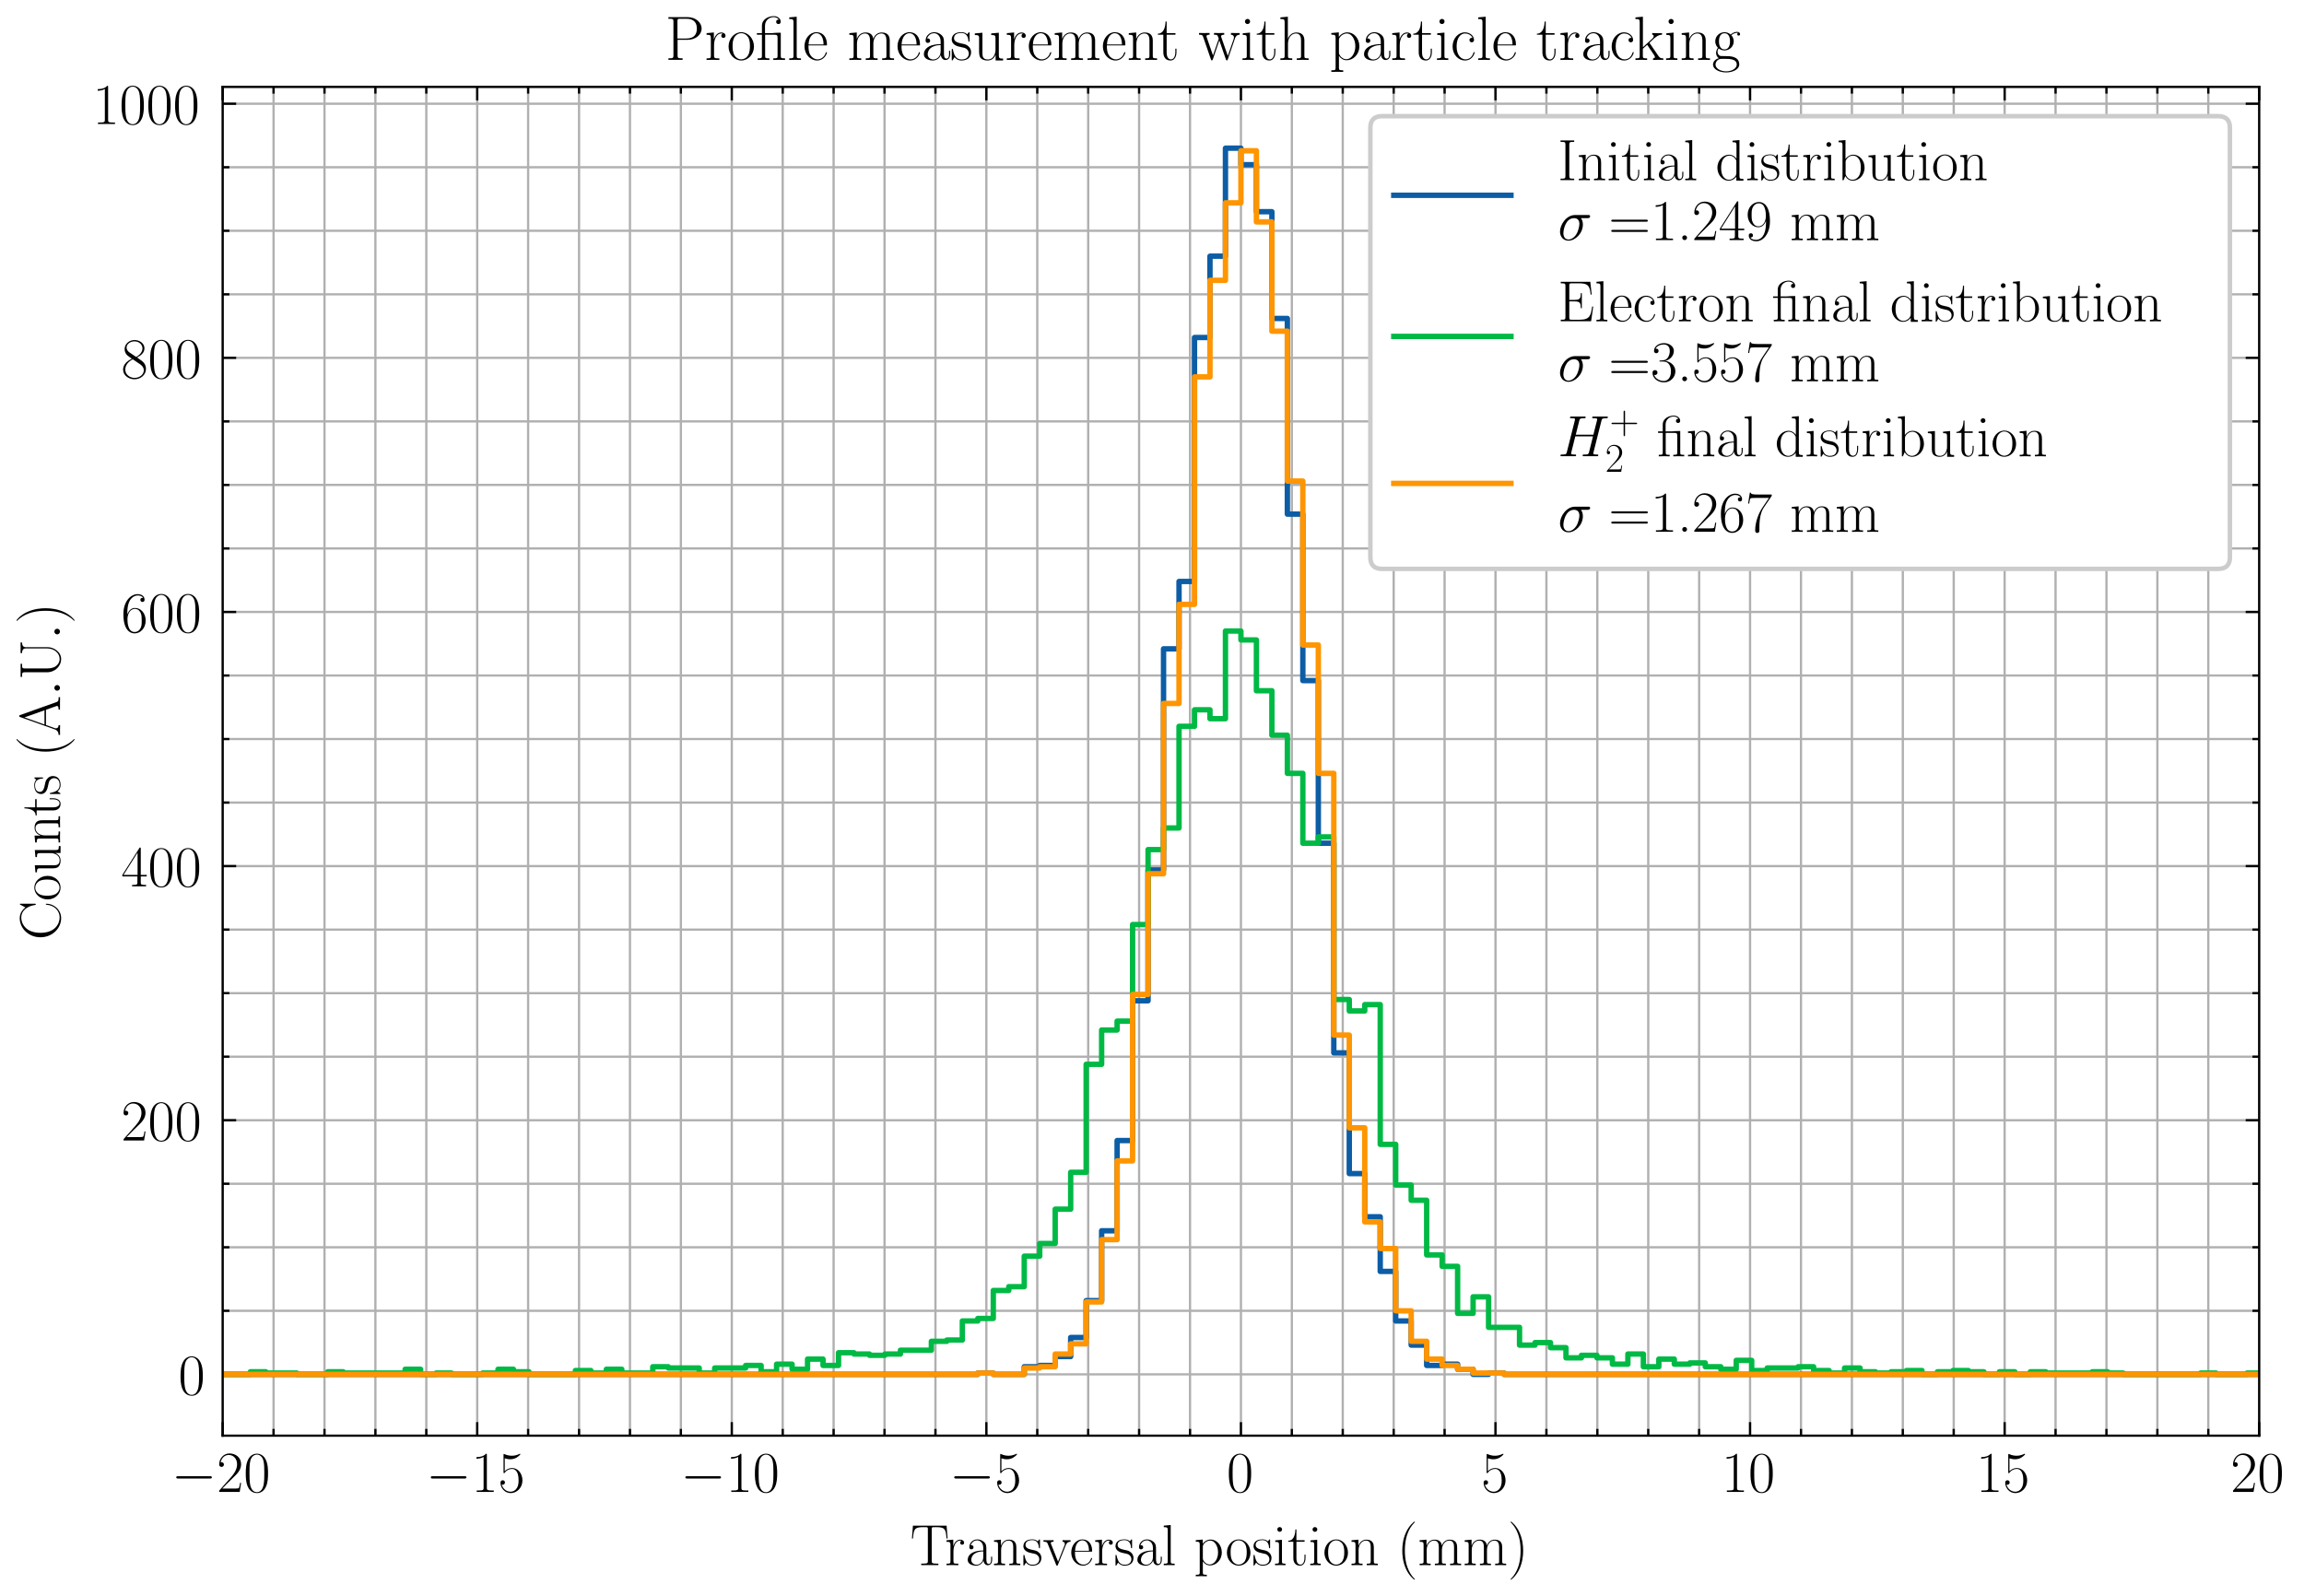 <?xml version="1.0" encoding="utf-8" standalone="no"?>
<!DOCTYPE svg PUBLIC "-//W3C//DTD SVG 1.1//EN"
  "http://www.w3.org/Graphics/SVG/1.1/DTD/svg11.dtd">
<!-- Created with matplotlib (https://matplotlib.org/) -->
<svg height="354.226pt" version="1.1" viewBox="0 0 511.335 354.226" width="511.335pt" xmlns="http://www.w3.org/2000/svg" xmlns:xlink="http://www.w3.org/1999/xlink">
 <defs>
  <style type="text/css">
*{stroke-linecap:butt;stroke-linejoin:round;}
  </style>
 </defs>
 <g id="figure_1">
  <g id="patch_1">
   <path d="M 0 354.226 
L 511.335 354.226 
L 511.335 0 
L 0 0 
z
" style="fill:#ffffff;"/>
  </g>
  <g id="axes_1">
   <g id="patch_2">
    <path d="M 49.414 318.662 
L 501.394 318.662 
L 501.394 19.286 
L 49.414 19.286 
z
" style="fill:#ffffff;"/>
   </g>
   <g id="matplotlib.axis_1">
    <g id="xtick_1">
     <g id="line2d_1">
      <path clip-path="url(#p7711a22fe5)" d="M 49.414 318.662 
L 49.414 19.286 
" style="fill:none;stroke:#b0b0b0;stroke-linecap:square;stroke-width:0.5;"/>
     </g>
     <g id="line2d_2">
      <defs>
       <path d="M 0 0 
L 0 -3 
" id="m05aa29838f" style="stroke:#000000;stroke-width:0.5;"/>
      </defs>
      <g>
       <use style="stroke:#000000;stroke-width:0.5;" x="49.414" xlink:href="#m05aa29838f" y="318.662"/>
      </g>
     </g>
     <g id="line2d_3">
      <defs>
       <path d="M 0 0 
L 0 3 
" id="m3f474e5e8a" style="stroke:#000000;stroke-width:0.5;"/>
      </defs>
      <g>
       <use style="stroke:#000000;stroke-width:0.5;" x="49.414" xlink:href="#m3f474e5e8a" y="19.286"/>
      </g>
     </g>
     <g id="text_1">
      <!-- $-20$ -->
      <defs>
       <path d="M 65.906 23 
C 67.594 23 69.406 23 69.406 25 
C 69.406 27 67.594 27 65.906 27 
L 11.797 27 
C 10.094 27 8.297 27 8.297 25 
C 8.297 23 10.094 23 11.797 23 
z
" id="CMSY10-0"/>
       <path d="M 41.703 15.453 
L 39.906 15.453 
C 38.906 8.375 38.094 7.172 37.703 6.562 
C 37.203 5.766 30 5.766 28.594 5.766 
L 9.406 5.766 
C 13 9.672 20 16.75 28.5 24.953 
C 34.594 30.734 41.703 37.531 41.703 47.422 
C 41.703 59.219 32.297 66 21.797 66 
C 10.797 66 4.094 56.312 4.094 47.344 
C 4.094 43.438 7 42.938 8.203 42.938 
C 9.203 42.938 12.203 43.547 12.203 47.031 
C 12.203 50.109 9.594 51 8.203 51 
C 7.594 51 7 50.906 6.594 50.703 
C 8.5 59.219 14.297 63.406 20.406 63.406 
C 29.094 63.406 34.797 56.516 34.797 47.422 
C 34.797 38.734 29.703 31.25 24 24.75 
L 4.094 2.281 
L 4.094 0 
L 39.297 0 
z
" id="CMR17-50"/>
       <path d="M 42 31.641 
C 42 37.75 41.906 48.125 37.703 56.109 
C 34 63.109 28.094 65.594 22.906 65.594 
C 18.094 65.594 12 63.406 8.203 56.203 
C 4.203 48.719 3.797 39.438 3.797 31.641 
C 3.797 25.953 3.906 17.281 7 9.672 
C 11.297 -0.609 19 -2 22.906 -2 
C 27.5 -2 34.5 -0.109 38.594 9.375 
C 41.594 16.281 42 24.359 42 31.641 
z
M 22.906 -0.406 
C 16.5 -0.406 12.703 5.078 11.297 12.688 
C 10.203 18.562 10.203 27.156 10.203 32.75 
C 10.203 40.438 10.203 46.828 11.5 52.922 
C 13.406 61.391 19 64 22.906 64 
C 27 64 32.297 61.297 34.203 53.125 
C 35.5 47.438 35.594 40.734 35.594 32.75 
C 35.594 26.25 35.594 18.266 34.406 12.375 
C 32.297 1.484 26.406 -0.406 22.906 -0.406 
z
" id="CMR17-48"/>
      </defs>
      <g transform="translate(38.037 331.156)scale(0.13 -0.13)">
       <use transform="scale(0.996)" xlink:href="#CMSY10-0"/>
       <use transform="translate(77.487 0)scale(0.996)" xlink:href="#CMR17-50"/>
       <use transform="translate(123.178 0)scale(0.996)" xlink:href="#CMR17-48"/>
      </g>
     </g>
    </g>
    <g id="xtick_2">
     <g id="line2d_4">
      <path clip-path="url(#p7711a22fe5)" d="M 105.912 318.662 
L 105.912 19.286 
" style="fill:none;stroke:#b0b0b0;stroke-linecap:square;stroke-width:0.5;"/>
     </g>
     <g id="line2d_5">
      <g>
       <use style="stroke:#000000;stroke-width:0.5;" x="105.912" xlink:href="#m05aa29838f" y="318.662"/>
      </g>
     </g>
     <g id="line2d_6">
      <g>
       <use style="stroke:#000000;stroke-width:0.5;" x="105.912" xlink:href="#m3f474e5e8a" y="19.286"/>
      </g>
     </g>
     <g id="text_2">
      <!-- $-15$ -->
      <defs>
       <path d="M 26.594 63.406 
C 26.594 65.5 26.5 65.5 25.094 65.5 
C 21.203 61.188 15.297 59.797 9.703 59.797 
C 9.406 59.797 8.906 59.797 8.797 59.5 
C 8.703 59.297 8.703 59.094 8.703 57 
C 11.797 57 17 57.594 21 59.984 
L 21 7.203 
C 21 3.688 20.797 2.5 12.203 2.5 
L 9.203 2.5 
L 9.203 0 
C 14 0 19 0 23.797 0 
C 28.594 0 33.594 0 38.406 0 
L 38.406 2.5 
L 35.406 2.5 
C 26.797 2.5 26.594 3.594 26.594 7.156 
z
" id="CMR17-49"/>
       <path d="M 11.406 57.688 
C 12.406 57.281 16.5 56 20.703 56 
C 30 56 35.094 61.109 38 64.062 
C 38 64.953 38 65.5 37.406 65.5 
C 37.297 65.5 37.094 65.5 36.297 65.047 
C 32.797 63.406 28.703 62.078 23.703 62.078 
C 20.703 62.078 16.203 62.484 11.297 64.672 
C 10.203 65.172 10 65.172 9.906 65.172 
C 9.406 65.172 9.297 65.062 9.297 63.078 
L 9.297 34.422 
C 9.297 32.641 9.297 32.141 10.297 32.141 
C 10.797 32.141 11 32.344 11.5 33.031 
C 14.703 37.516 19.094 39.406 24.094 39.406 
C 27.594 39.406 35.094 37.219 35.094 20.141 
C 35.094 16.953 35.094 11.172 32.094 6.578 
C 29.594 2.484 25.703 0.391 21.406 0.391 
C 14.797 0.391 8.094 5 6.297 12.719 
C 6.703 12.609 7.5 12.422 7.906 12.422 
C 9.203 12.422 11.703 13.125 11.703 16.219 
C 11.703 18.906 9.797 20 7.906 20 
C 5.594 20 4.094 18.594 4.094 15.797 
C 4.094 7.094 11 -2 21.594 -2 
C 31.906 -2 41.703 6.875 41.703 19.75 
C 41.703 31.719 33.906 41 24.203 41 
C 19.094 41 14.797 39.109 11.406 35.531 
z
" id="CMR17-53"/>
      </defs>
      <g transform="translate(94.534 331.156)scale(0.13 -0.13)">
       <use transform="scale(0.996)" xlink:href="#CMSY10-0"/>
       <use transform="translate(77.487 0)scale(0.996)" xlink:href="#CMR17-49"/>
       <use transform="translate(123.178 0)scale(0.996)" xlink:href="#CMR17-53"/>
      </g>
     </g>
    </g>
    <g id="xtick_3">
     <g id="line2d_7">
      <path clip-path="url(#p7711a22fe5)" d="M 162.409 318.662 
L 162.409 19.286 
" style="fill:none;stroke:#b0b0b0;stroke-linecap:square;stroke-width:0.5;"/>
     </g>
     <g id="line2d_8">
      <g>
       <use style="stroke:#000000;stroke-width:0.5;" x="162.409" xlink:href="#m05aa29838f" y="318.662"/>
      </g>
     </g>
     <g id="line2d_9">
      <g>
       <use style="stroke:#000000;stroke-width:0.5;" x="162.409" xlink:href="#m3f474e5e8a" y="19.286"/>
      </g>
     </g>
     <g id="text_3">
      <!-- $-10$ -->
      <g transform="translate(151.032 331.156)scale(0.13 -0.13)">
       <use transform="scale(0.996)" xlink:href="#CMSY10-0"/>
       <use transform="translate(77.487 0)scale(0.996)" xlink:href="#CMR17-49"/>
       <use transform="translate(123.178 0)scale(0.996)" xlink:href="#CMR17-48"/>
      </g>
     </g>
    </g>
    <g id="xtick_4">
     <g id="line2d_10">
      <path clip-path="url(#p7711a22fe5)" d="M 218.907 318.662 
L 218.907 19.286 
" style="fill:none;stroke:#b0b0b0;stroke-linecap:square;stroke-width:0.5;"/>
     </g>
     <g id="line2d_11">
      <g>
       <use style="stroke:#000000;stroke-width:0.5;" x="218.907" xlink:href="#m05aa29838f" y="318.662"/>
      </g>
     </g>
     <g id="line2d_12">
      <g>
       <use style="stroke:#000000;stroke-width:0.5;" x="218.907" xlink:href="#m3f474e5e8a" y="19.286"/>
      </g>
     </g>
     <g id="text_4">
      <!-- $-5$ -->
      <g transform="translate(210.7 331.156)scale(0.13 -0.13)">
       <use transform="scale(0.996)" xlink:href="#CMSY10-0"/>
       <use transform="translate(77.487 0)scale(0.996)" xlink:href="#CMR17-53"/>
      </g>
     </g>
    </g>
    <g id="xtick_5">
     <g id="line2d_13">
      <path clip-path="url(#p7711a22fe5)" d="M 275.404 318.662 
L 275.404 19.286 
" style="fill:none;stroke:#b0b0b0;stroke-linecap:square;stroke-width:0.5;"/>
     </g>
     <g id="line2d_14">
      <g>
       <use style="stroke:#000000;stroke-width:0.5;" x="275.404" xlink:href="#m05aa29838f" y="318.662"/>
      </g>
     </g>
     <g id="line2d_15">
      <g>
       <use style="stroke:#000000;stroke-width:0.5;" x="275.404" xlink:href="#m3f474e5e8a" y="19.286"/>
      </g>
     </g>
     <g id="text_5">
      <!-- $0$ -->
      <g transform="translate(272.234 331.156)scale(0.13 -0.13)">
       <use transform="scale(0.996)" xlink:href="#CMR17-48"/>
      </g>
     </g>
    </g>
    <g id="xtick_6">
     <g id="line2d_16">
      <path clip-path="url(#p7711a22fe5)" d="M 331.902 318.662 
L 331.902 19.286 
" style="fill:none;stroke:#b0b0b0;stroke-linecap:square;stroke-width:0.5;"/>
     </g>
     <g id="line2d_17">
      <g>
       <use style="stroke:#000000;stroke-width:0.5;" x="331.902" xlink:href="#m05aa29838f" y="318.662"/>
      </g>
     </g>
     <g id="line2d_18">
      <g>
       <use style="stroke:#000000;stroke-width:0.5;" x="331.902" xlink:href="#m3f474e5e8a" y="19.286"/>
      </g>
     </g>
     <g id="text_6">
      <!-- $5$ -->
      <g transform="translate(328.732 331.156)scale(0.13 -0.13)">
       <use transform="scale(0.996)" xlink:href="#CMR17-53"/>
      </g>
     </g>
    </g>
    <g id="xtick_7">
     <g id="line2d_19">
      <path clip-path="url(#p7711a22fe5)" d="M 388.399 318.662 
L 388.399 19.286 
" style="fill:none;stroke:#b0b0b0;stroke-linecap:square;stroke-width:0.5;"/>
     </g>
     <g id="line2d_20">
      <g>
       <use style="stroke:#000000;stroke-width:0.5;" x="388.399" xlink:href="#m05aa29838f" y="318.662"/>
      </g>
     </g>
     <g id="line2d_21">
      <g>
       <use style="stroke:#000000;stroke-width:0.5;" x="388.399" xlink:href="#m3f474e5e8a" y="19.286"/>
      </g>
     </g>
     <g id="text_7">
      <!-- $10$ -->
      <g transform="translate(382.059 331.156)scale(0.13 -0.13)">
       <use transform="scale(0.996)" xlink:href="#CMR17-49"/>
       <use transform="translate(45.69 0)scale(0.996)" xlink:href="#CMR17-48"/>
      </g>
     </g>
    </g>
    <g id="xtick_8">
     <g id="line2d_22">
      <path clip-path="url(#p7711a22fe5)" d="M 444.897 318.662 
L 444.897 19.286 
" style="fill:none;stroke:#b0b0b0;stroke-linecap:square;stroke-width:0.5;"/>
     </g>
     <g id="line2d_23">
      <g>
       <use style="stroke:#000000;stroke-width:0.5;" x="444.897" xlink:href="#m05aa29838f" y="318.662"/>
      </g>
     </g>
     <g id="line2d_24">
      <g>
       <use style="stroke:#000000;stroke-width:0.5;" x="444.897" xlink:href="#m3f474e5e8a" y="19.286"/>
      </g>
     </g>
     <g id="text_8">
      <!-- $15$ -->
      <g transform="translate(438.556 331.156)scale(0.13 -0.13)">
       <use transform="scale(0.996)" xlink:href="#CMR17-49"/>
       <use transform="translate(45.69 0)scale(0.996)" xlink:href="#CMR17-53"/>
      </g>
     </g>
    </g>
    <g id="xtick_9">
     <g id="line2d_25">
      <path clip-path="url(#p7711a22fe5)" d="M 501.394 318.662 
L 501.394 19.286 
" style="fill:none;stroke:#b0b0b0;stroke-linecap:square;stroke-width:0.5;"/>
     </g>
     <g id="line2d_26">
      <g>
       <use style="stroke:#000000;stroke-width:0.5;" x="501.394" xlink:href="#m05aa29838f" y="318.662"/>
      </g>
     </g>
     <g id="line2d_27">
      <g>
       <use style="stroke:#000000;stroke-width:0.5;" x="501.394" xlink:href="#m3f474e5e8a" y="19.286"/>
      </g>
     </g>
     <g id="text_9">
      <!-- $20$ -->
      <g transform="translate(495.054 331.156)scale(0.13 -0.13)">
       <use transform="scale(0.996)" xlink:href="#CMR17-50"/>
       <use transform="translate(45.69 0)scale(0.996)" xlink:href="#CMR17-48"/>
      </g>
     </g>
    </g>
    <g id="xtick_10">
     <g id="line2d_28">
      <path clip-path="url(#p7711a22fe5)" d="M 60.714 318.662 
L 60.714 19.286 
" style="fill:none;stroke:#b0b0b0;stroke-linecap:square;stroke-width:0.5;"/>
     </g>
     <g id="line2d_29">
      <defs>
       <path d="M 0 0 
L 0 -1.5 
" id="m62baf77007" style="stroke:#000000;stroke-width:0.5;"/>
      </defs>
      <g>
       <use style="stroke:#000000;stroke-width:0.5;" x="60.714" xlink:href="#m62baf77007" y="318.662"/>
      </g>
     </g>
     <g id="line2d_30">
      <defs>
       <path d="M 0 0 
L 0 1.5 
" id="m1fd05f80c3" style="stroke:#000000;stroke-width:0.5;"/>
      </defs>
      <g>
       <use style="stroke:#000000;stroke-width:0.5;" x="60.714" xlink:href="#m1fd05f80c3" y="19.286"/>
      </g>
     </g>
    </g>
    <g id="xtick_11">
     <g id="line2d_31">
      <path clip-path="url(#p7711a22fe5)" d="M 72.013 318.662 
L 72.013 19.286 
" style="fill:none;stroke:#b0b0b0;stroke-linecap:square;stroke-width:0.5;"/>
     </g>
     <g id="line2d_32">
      <g>
       <use style="stroke:#000000;stroke-width:0.5;" x="72.013" xlink:href="#m62baf77007" y="318.662"/>
      </g>
     </g>
     <g id="line2d_33">
      <g>
       <use style="stroke:#000000;stroke-width:0.5;" x="72.013" xlink:href="#m1fd05f80c3" y="19.286"/>
      </g>
     </g>
    </g>
    <g id="xtick_12">
     <g id="line2d_34">
      <path clip-path="url(#p7711a22fe5)" d="M 83.313 318.662 
L 83.313 19.286 
" style="fill:none;stroke:#b0b0b0;stroke-linecap:square;stroke-width:0.5;"/>
     </g>
     <g id="line2d_35">
      <g>
       <use style="stroke:#000000;stroke-width:0.5;" x="83.313" xlink:href="#m62baf77007" y="318.662"/>
      </g>
     </g>
     <g id="line2d_36">
      <g>
       <use style="stroke:#000000;stroke-width:0.5;" x="83.313" xlink:href="#m1fd05f80c3" y="19.286"/>
      </g>
     </g>
    </g>
    <g id="xtick_13">
     <g id="line2d_37">
      <path clip-path="url(#p7711a22fe5)" d="M 94.612 318.662 
L 94.612 19.286 
" style="fill:none;stroke:#b0b0b0;stroke-linecap:square;stroke-width:0.5;"/>
     </g>
     <g id="line2d_38">
      <g>
       <use style="stroke:#000000;stroke-width:0.5;" x="94.612" xlink:href="#m62baf77007" y="318.662"/>
      </g>
     </g>
     <g id="line2d_39">
      <g>
       <use style="stroke:#000000;stroke-width:0.5;" x="94.612" xlink:href="#m1fd05f80c3" y="19.286"/>
      </g>
     </g>
    </g>
    <g id="xtick_14">
     <g id="line2d_40">
      <path clip-path="url(#p7711a22fe5)" d="M 117.211 318.662 
L 117.211 19.286 
" style="fill:none;stroke:#b0b0b0;stroke-linecap:square;stroke-width:0.5;"/>
     </g>
     <g id="line2d_41">
      <g>
       <use style="stroke:#000000;stroke-width:0.5;" x="117.211" xlink:href="#m62baf77007" y="318.662"/>
      </g>
     </g>
     <g id="line2d_42">
      <g>
       <use style="stroke:#000000;stroke-width:0.5;" x="117.211" xlink:href="#m1fd05f80c3" y="19.286"/>
      </g>
     </g>
    </g>
    <g id="xtick_15">
     <g id="line2d_43">
      <path clip-path="url(#p7711a22fe5)" d="M 128.511 318.662 
L 128.511 19.286 
" style="fill:none;stroke:#b0b0b0;stroke-linecap:square;stroke-width:0.5;"/>
     </g>
     <g id="line2d_44">
      <g>
       <use style="stroke:#000000;stroke-width:0.5;" x="128.511" xlink:href="#m62baf77007" y="318.662"/>
      </g>
     </g>
     <g id="line2d_45">
      <g>
       <use style="stroke:#000000;stroke-width:0.5;" x="128.511" xlink:href="#m1fd05f80c3" y="19.286"/>
      </g>
     </g>
    </g>
    <g id="xtick_16">
     <g id="line2d_46">
      <path clip-path="url(#p7711a22fe5)" d="M 139.81 318.662 
L 139.81 19.286 
" style="fill:none;stroke:#b0b0b0;stroke-linecap:square;stroke-width:0.5;"/>
     </g>
     <g id="line2d_47">
      <g>
       <use style="stroke:#000000;stroke-width:0.5;" x="139.81" xlink:href="#m62baf77007" y="318.662"/>
      </g>
     </g>
     <g id="line2d_48">
      <g>
       <use style="stroke:#000000;stroke-width:0.5;" x="139.81" xlink:href="#m1fd05f80c3" y="19.286"/>
      </g>
     </g>
    </g>
    <g id="xtick_17">
     <g id="line2d_49">
      <path clip-path="url(#p7711a22fe5)" d="M 151.11 318.662 
L 151.11 19.286 
" style="fill:none;stroke:#b0b0b0;stroke-linecap:square;stroke-width:0.5;"/>
     </g>
     <g id="line2d_50">
      <g>
       <use style="stroke:#000000;stroke-width:0.5;" x="151.11" xlink:href="#m62baf77007" y="318.662"/>
      </g>
     </g>
     <g id="line2d_51">
      <g>
       <use style="stroke:#000000;stroke-width:0.5;" x="151.11" xlink:href="#m1fd05f80c3" y="19.286"/>
      </g>
     </g>
    </g>
    <g id="xtick_18">
     <g id="line2d_52">
      <path clip-path="url(#p7711a22fe5)" d="M 173.709 318.662 
L 173.709 19.286 
" style="fill:none;stroke:#b0b0b0;stroke-linecap:square;stroke-width:0.5;"/>
     </g>
     <g id="line2d_53">
      <g>
       <use style="stroke:#000000;stroke-width:0.5;" x="173.709" xlink:href="#m62baf77007" y="318.662"/>
      </g>
     </g>
     <g id="line2d_54">
      <g>
       <use style="stroke:#000000;stroke-width:0.5;" x="173.709" xlink:href="#m1fd05f80c3" y="19.286"/>
      </g>
     </g>
    </g>
    <g id="xtick_19">
     <g id="line2d_55">
      <path clip-path="url(#p7711a22fe5)" d="M 185.008 318.662 
L 185.008 19.286 
" style="fill:none;stroke:#b0b0b0;stroke-linecap:square;stroke-width:0.5;"/>
     </g>
     <g id="line2d_56">
      <g>
       <use style="stroke:#000000;stroke-width:0.5;" x="185.008" xlink:href="#m62baf77007" y="318.662"/>
      </g>
     </g>
     <g id="line2d_57">
      <g>
       <use style="stroke:#000000;stroke-width:0.5;" x="185.008" xlink:href="#m1fd05f80c3" y="19.286"/>
      </g>
     </g>
    </g>
    <g id="xtick_20">
     <g id="line2d_58">
      <path clip-path="url(#p7711a22fe5)" d="M 196.308 318.662 
L 196.308 19.286 
" style="fill:none;stroke:#b0b0b0;stroke-linecap:square;stroke-width:0.5;"/>
     </g>
     <g id="line2d_59">
      <g>
       <use style="stroke:#000000;stroke-width:0.5;" x="196.308" xlink:href="#m62baf77007" y="318.662"/>
      </g>
     </g>
     <g id="line2d_60">
      <g>
       <use style="stroke:#000000;stroke-width:0.5;" x="196.308" xlink:href="#m1fd05f80c3" y="19.286"/>
      </g>
     </g>
    </g>
    <g id="xtick_21">
     <g id="line2d_61">
      <path clip-path="url(#p7711a22fe5)" d="M 207.607 318.662 
L 207.607 19.286 
" style="fill:none;stroke:#b0b0b0;stroke-linecap:square;stroke-width:0.5;"/>
     </g>
     <g id="line2d_62">
      <g>
       <use style="stroke:#000000;stroke-width:0.5;" x="207.607" xlink:href="#m62baf77007" y="318.662"/>
      </g>
     </g>
     <g id="line2d_63">
      <g>
       <use style="stroke:#000000;stroke-width:0.5;" x="207.607" xlink:href="#m1fd05f80c3" y="19.286"/>
      </g>
     </g>
    </g>
    <g id="xtick_22">
     <g id="line2d_64">
      <path clip-path="url(#p7711a22fe5)" d="M 230.206 318.662 
L 230.206 19.286 
" style="fill:none;stroke:#b0b0b0;stroke-linecap:square;stroke-width:0.5;"/>
     </g>
     <g id="line2d_65">
      <g>
       <use style="stroke:#000000;stroke-width:0.5;" x="230.206" xlink:href="#m62baf77007" y="318.662"/>
      </g>
     </g>
     <g id="line2d_66">
      <g>
       <use style="stroke:#000000;stroke-width:0.5;" x="230.206" xlink:href="#m1fd05f80c3" y="19.286"/>
      </g>
     </g>
    </g>
    <g id="xtick_23">
     <g id="line2d_67">
      <path clip-path="url(#p7711a22fe5)" d="M 241.506 318.662 
L 241.506 19.286 
" style="fill:none;stroke:#b0b0b0;stroke-linecap:square;stroke-width:0.5;"/>
     </g>
     <g id="line2d_68">
      <g>
       <use style="stroke:#000000;stroke-width:0.5;" x="241.506" xlink:href="#m62baf77007" y="318.662"/>
      </g>
     </g>
     <g id="line2d_69">
      <g>
       <use style="stroke:#000000;stroke-width:0.5;" x="241.506" xlink:href="#m1fd05f80c3" y="19.286"/>
      </g>
     </g>
    </g>
    <g id="xtick_24">
     <g id="line2d_70">
      <path clip-path="url(#p7711a22fe5)" d="M 252.805 318.662 
L 252.805 19.286 
" style="fill:none;stroke:#b0b0b0;stroke-linecap:square;stroke-width:0.5;"/>
     </g>
     <g id="line2d_71">
      <g>
       <use style="stroke:#000000;stroke-width:0.5;" x="252.805" xlink:href="#m62baf77007" y="318.662"/>
      </g>
     </g>
     <g id="line2d_72">
      <g>
       <use style="stroke:#000000;stroke-width:0.5;" x="252.805" xlink:href="#m1fd05f80c3" y="19.286"/>
      </g>
     </g>
    </g>
    <g id="xtick_25">
     <g id="line2d_73">
      <path clip-path="url(#p7711a22fe5)" d="M 264.105 318.662 
L 264.105 19.286 
" style="fill:none;stroke:#b0b0b0;stroke-linecap:square;stroke-width:0.5;"/>
     </g>
     <g id="line2d_74">
      <g>
       <use style="stroke:#000000;stroke-width:0.5;" x="264.105" xlink:href="#m62baf77007" y="318.662"/>
      </g>
     </g>
     <g id="line2d_75">
      <g>
       <use style="stroke:#000000;stroke-width:0.5;" x="264.105" xlink:href="#m1fd05f80c3" y="19.286"/>
      </g>
     </g>
    </g>
    <g id="xtick_26">
     <g id="line2d_76">
      <path clip-path="url(#p7711a22fe5)" d="M 286.704 318.662 
L 286.704 19.286 
" style="fill:none;stroke:#b0b0b0;stroke-linecap:square;stroke-width:0.5;"/>
     </g>
     <g id="line2d_77">
      <g>
       <use style="stroke:#000000;stroke-width:0.5;" x="286.704" xlink:href="#m62baf77007" y="318.662"/>
      </g>
     </g>
     <g id="line2d_78">
      <g>
       <use style="stroke:#000000;stroke-width:0.5;" x="286.704" xlink:href="#m1fd05f80c3" y="19.286"/>
      </g>
     </g>
    </g>
    <g id="xtick_27">
     <g id="line2d_79">
      <path clip-path="url(#p7711a22fe5)" d="M 298.003 318.662 
L 298.003 19.286 
" style="fill:none;stroke:#b0b0b0;stroke-linecap:square;stroke-width:0.5;"/>
     </g>
     <g id="line2d_80">
      <g>
       <use style="stroke:#000000;stroke-width:0.5;" x="298.003" xlink:href="#m62baf77007" y="318.662"/>
      </g>
     </g>
     <g id="line2d_81">
      <g>
       <use style="stroke:#000000;stroke-width:0.5;" x="298.003" xlink:href="#m1fd05f80c3" y="19.286"/>
      </g>
     </g>
    </g>
    <g id="xtick_28">
     <g id="line2d_82">
      <path clip-path="url(#p7711a22fe5)" d="M 309.303 318.662 
L 309.303 19.286 
" style="fill:none;stroke:#b0b0b0;stroke-linecap:square;stroke-width:0.5;"/>
     </g>
     <g id="line2d_83">
      <g>
       <use style="stroke:#000000;stroke-width:0.5;" x="309.303" xlink:href="#m62baf77007" y="318.662"/>
      </g>
     </g>
     <g id="line2d_84">
      <g>
       <use style="stroke:#000000;stroke-width:0.5;" x="309.303" xlink:href="#m1fd05f80c3" y="19.286"/>
      </g>
     </g>
    </g>
    <g id="xtick_29">
     <g id="line2d_85">
      <path clip-path="url(#p7711a22fe5)" d="M 320.602 318.662 
L 320.602 19.286 
" style="fill:none;stroke:#b0b0b0;stroke-linecap:square;stroke-width:0.5;"/>
     </g>
     <g id="line2d_86">
      <g>
       <use style="stroke:#000000;stroke-width:0.5;" x="320.602" xlink:href="#m62baf77007" y="318.662"/>
      </g>
     </g>
     <g id="line2d_87">
      <g>
       <use style="stroke:#000000;stroke-width:0.5;" x="320.602" xlink:href="#m1fd05f80c3" y="19.286"/>
      </g>
     </g>
    </g>
    <g id="xtick_30">
     <g id="line2d_88">
      <path clip-path="url(#p7711a22fe5)" d="M 343.201 318.662 
L 343.201 19.286 
" style="fill:none;stroke:#b0b0b0;stroke-linecap:square;stroke-width:0.5;"/>
     </g>
     <g id="line2d_89">
      <g>
       <use style="stroke:#000000;stroke-width:0.5;" x="343.201" xlink:href="#m62baf77007" y="318.662"/>
      </g>
     </g>
     <g id="line2d_90">
      <g>
       <use style="stroke:#000000;stroke-width:0.5;" x="343.201" xlink:href="#m1fd05f80c3" y="19.286"/>
      </g>
     </g>
    </g>
    <g id="xtick_31">
     <g id="line2d_91">
      <path clip-path="url(#p7711a22fe5)" d="M 354.501 318.662 
L 354.501 19.286 
" style="fill:none;stroke:#b0b0b0;stroke-linecap:square;stroke-width:0.5;"/>
     </g>
     <g id="line2d_92">
      <g>
       <use style="stroke:#000000;stroke-width:0.5;" x="354.501" xlink:href="#m62baf77007" y="318.662"/>
      </g>
     </g>
     <g id="line2d_93">
      <g>
       <use style="stroke:#000000;stroke-width:0.5;" x="354.501" xlink:href="#m1fd05f80c3" y="19.286"/>
      </g>
     </g>
    </g>
    <g id="xtick_32">
     <g id="line2d_94">
      <path clip-path="url(#p7711a22fe5)" d="M 365.8 318.662 
L 365.8 19.286 
" style="fill:none;stroke:#b0b0b0;stroke-linecap:square;stroke-width:0.5;"/>
     </g>
     <g id="line2d_95">
      <g>
       <use style="stroke:#000000;stroke-width:0.5;" x="365.8" xlink:href="#m62baf77007" y="318.662"/>
      </g>
     </g>
     <g id="line2d_96">
      <g>
       <use style="stroke:#000000;stroke-width:0.5;" x="365.8" xlink:href="#m1fd05f80c3" y="19.286"/>
      </g>
     </g>
    </g>
    <g id="xtick_33">
     <g id="line2d_97">
      <path clip-path="url(#p7711a22fe5)" d="M 377.1 318.662 
L 377.1 19.286 
" style="fill:none;stroke:#b0b0b0;stroke-linecap:square;stroke-width:0.5;"/>
     </g>
     <g id="line2d_98">
      <g>
       <use style="stroke:#000000;stroke-width:0.5;" x="377.1" xlink:href="#m62baf77007" y="318.662"/>
      </g>
     </g>
     <g id="line2d_99">
      <g>
       <use style="stroke:#000000;stroke-width:0.5;" x="377.1" xlink:href="#m1fd05f80c3" y="19.286"/>
      </g>
     </g>
    </g>
    <g id="xtick_34">
     <g id="line2d_100">
      <path clip-path="url(#p7711a22fe5)" d="M 399.699 318.662 
L 399.699 19.286 
" style="fill:none;stroke:#b0b0b0;stroke-linecap:square;stroke-width:0.5;"/>
     </g>
     <g id="line2d_101">
      <g>
       <use style="stroke:#000000;stroke-width:0.5;" x="399.699" xlink:href="#m62baf77007" y="318.662"/>
      </g>
     </g>
     <g id="line2d_102">
      <g>
       <use style="stroke:#000000;stroke-width:0.5;" x="399.699" xlink:href="#m1fd05f80c3" y="19.286"/>
      </g>
     </g>
    </g>
    <g id="xtick_35">
     <g id="line2d_103">
      <path clip-path="url(#p7711a22fe5)" d="M 410.998 318.662 
L 410.998 19.286 
" style="fill:none;stroke:#b0b0b0;stroke-linecap:square;stroke-width:0.5;"/>
     </g>
     <g id="line2d_104">
      <g>
       <use style="stroke:#000000;stroke-width:0.5;" x="410.998" xlink:href="#m62baf77007" y="318.662"/>
      </g>
     </g>
     <g id="line2d_105">
      <g>
       <use style="stroke:#000000;stroke-width:0.5;" x="410.998" xlink:href="#m1fd05f80c3" y="19.286"/>
      </g>
     </g>
    </g>
    <g id="xtick_36">
     <g id="line2d_106">
      <path clip-path="url(#p7711a22fe5)" d="M 422.298 318.662 
L 422.298 19.286 
" style="fill:none;stroke:#b0b0b0;stroke-linecap:square;stroke-width:0.5;"/>
     </g>
     <g id="line2d_107">
      <g>
       <use style="stroke:#000000;stroke-width:0.5;" x="422.298" xlink:href="#m62baf77007" y="318.662"/>
      </g>
     </g>
     <g id="line2d_108">
      <g>
       <use style="stroke:#000000;stroke-width:0.5;" x="422.298" xlink:href="#m1fd05f80c3" y="19.286"/>
      </g>
     </g>
    </g>
    <g id="xtick_37">
     <g id="line2d_109">
      <path clip-path="url(#p7711a22fe5)" d="M 433.597 318.662 
L 433.597 19.286 
" style="fill:none;stroke:#b0b0b0;stroke-linecap:square;stroke-width:0.5;"/>
     </g>
     <g id="line2d_110">
      <g>
       <use style="stroke:#000000;stroke-width:0.5;" x="433.597" xlink:href="#m62baf77007" y="318.662"/>
      </g>
     </g>
     <g id="line2d_111">
      <g>
       <use style="stroke:#000000;stroke-width:0.5;" x="433.597" xlink:href="#m1fd05f80c3" y="19.286"/>
      </g>
     </g>
    </g>
    <g id="xtick_38">
     <g id="line2d_112">
      <path clip-path="url(#p7711a22fe5)" d="M 456.196 318.662 
L 456.196 19.286 
" style="fill:none;stroke:#b0b0b0;stroke-linecap:square;stroke-width:0.5;"/>
     </g>
     <g id="line2d_113">
      <g>
       <use style="stroke:#000000;stroke-width:0.5;" x="456.196" xlink:href="#m62baf77007" y="318.662"/>
      </g>
     </g>
     <g id="line2d_114">
      <g>
       <use style="stroke:#000000;stroke-width:0.5;" x="456.196" xlink:href="#m1fd05f80c3" y="19.286"/>
      </g>
     </g>
    </g>
    <g id="xtick_39">
     <g id="line2d_115">
      <path clip-path="url(#p7711a22fe5)" d="M 467.496 318.662 
L 467.496 19.286 
" style="fill:none;stroke:#b0b0b0;stroke-linecap:square;stroke-width:0.5;"/>
     </g>
     <g id="line2d_116">
      <g>
       <use style="stroke:#000000;stroke-width:0.5;" x="467.496" xlink:href="#m62baf77007" y="318.662"/>
      </g>
     </g>
     <g id="line2d_117">
      <g>
       <use style="stroke:#000000;stroke-width:0.5;" x="467.496" xlink:href="#m1fd05f80c3" y="19.286"/>
      </g>
     </g>
    </g>
    <g id="xtick_40">
     <g id="line2d_118">
      <path clip-path="url(#p7711a22fe5)" d="M 478.795 318.662 
L 478.795 19.286 
" style="fill:none;stroke:#b0b0b0;stroke-linecap:square;stroke-width:0.5;"/>
     </g>
     <g id="line2d_119">
      <g>
       <use style="stroke:#000000;stroke-width:0.5;" x="478.795" xlink:href="#m62baf77007" y="318.662"/>
      </g>
     </g>
     <g id="line2d_120">
      <g>
       <use style="stroke:#000000;stroke-width:0.5;" x="478.795" xlink:href="#m1fd05f80c3" y="19.286"/>
      </g>
     </g>
    </g>
    <g id="xtick_41">
     <g id="line2d_121">
      <path clip-path="url(#p7711a22fe5)" d="M 490.095 318.662 
L 490.095 19.286 
" style="fill:none;stroke:#b0b0b0;stroke-linecap:square;stroke-width:0.5;"/>
     </g>
     <g id="line2d_122">
      <g>
       <use style="stroke:#000000;stroke-width:0.5;" x="490.095" xlink:href="#m62baf77007" y="318.662"/>
      </g>
     </g>
     <g id="line2d_123">
      <g>
       <use style="stroke:#000000;stroke-width:0.5;" x="490.095" xlink:href="#m1fd05f80c3" y="19.286"/>
      </g>
     </g>
    </g>
    <g id="text_10">
     <!-- Transversal position ($\mathrm{mm}$) -->
     <defs>
      <path d="M 62.203 67.594 
L 4.5 67.594 
L 2.797 45.594 
L 4.594 45.594 
C 5.906 62.125 7.297 65 22.703 65 
C 24.5 65 27.406 65 28.203 64.906 
C 30.094 64.609 30.094 63.406 30.094 61.125 
L 30.094 7.172 
C 30.094 3.594 29.797 2.5 21.5 2.5 
L 18.703 2.5 
L 18.703 0 
C 23.5 0 28.5 0 33.406 0 
C 38.297 0 43.297 0 48.094 0 
L 48.094 2.5 
L 45.297 2.5 
C 37 2.5 36.703 3.594 36.703 7.172 
L 36.703 61.125 
C 36.703 63.312 36.703 64.516 38.5 64.906 
C 39.297 65 42.203 65 44 65 
C 59.297 65 60.797 62.125 62.094 45.594 
L 63.906 45.594 
z
" id="CMR17-84"/>
      <path d="M 15 23.391 
C 15 33 19.094 42 26.594 42 
C 27.297 42 28 41.906 28.703 41.594 
C 28.703 41.594 26.5 40.891 26.5 38.312 
C 26.5 35.906 28.406 34.906 29.906 34.906 
C 31.094 34.906 33.297 35.609 33.297 38.406 
C 33.297 41.609 30.094 43.594 26.703 43.594 
C 19.094 43.594 15.797 36.203 14.797 32.703 
L 14.703 32.703 
L 14.703 43.594 
L 3.094 42.5 
L 3.094 39.906 
C 9 39.906 9.906 39.297 9.906 34.5 
L 9.906 6.688 
C 9.906 2.875 9.5 2.391 3.094 2.391 
L 3.094 -0.203 
C 5.5 0 10.094 0 12.703 0 
C 15.594 0 20.703 0 23.406 -0.203 
L 23.406 2.391 
C 16.203 2.391 15 2.391 15 6.875 
z
" id="CMR17-114"/>
      <path d="M 36 25.828 
C 36 32.375 36 35.844 31.797 39.734 
C 28.094 43 23.797 44 20.406 44 
C 12.5 44 6.797 37.609 6.797 30.797 
C 6.797 27 9.797 27 10.406 27 
C 11.703 27 14 27.781 14 30.531 
C 14 33 12.094 34.078 10.406 34.078 
C 10 34.078 9.5 33.969 9.203 33.875 
C 11.297 40.5 16.703 42.406 20.203 42.406 
C 25.203 42.406 30.703 37.953 30.703 29.453 
L 30.703 25 
C 24.797 25 17.703 24.203 12.094 21.203 
C 5.797 17.703 4 12.703 4 8.906 
C 4 1.203 13 -1 18.297 -1 
C 23.797 -1 28.906 2.172 31.094 7.984 
C 31.297 3.641 34.094 -0.281 38.5 -0.281 
C 40.594 -0.281 45.906 1.094 45.906 8.859 
L 45.906 14.375 
L 44.094 14.375 
L 44.094 8.781 
C 44.094 2.781 41.406 2 40.094 2 
C 36 2 36 7.156 36 11.531 
z
M 30.703 13.594 
C 30.703 4.953 24.5 0.594 19 0.594 
C 14 0.594 10.094 4.297 10.094 8.906 
C 10.094 11.891 11.406 17.188 17.203 20.391 
C 22 23.094 27.5 23.5 30.703 23.5 
z
" id="CMR17-97"/>
      <path d="M 41.5 30.203 
C 41.5 35.297 40.5 43.594 28.703 43.594 
C 20.797 43.594 16.703 37.5 15.203 33.5 
L 15.094 33.5 
L 15.094 43.594 
L 3.297 42.5 
L 3.297 39.906 
C 9.203 39.906 10.094 39.297 10.094 34.5 
L 10.094 6.688 
C 10.094 2.875 9.703 2.391 3.297 2.391 
L 3.297 -0.203 
C 5.703 0 10.094 0 12.703 0 
C 15.297 0 19.797 0 22.203 -0.203 
L 22.203 2.391 
C 15.797 2.391 15.406 2.781 15.406 6.688 
L 15.406 25.906 
C 15.406 35.109 21 42 28 42 
C 35.406 42 36.203 35.406 36.203 30.594 
L 36.203 6.688 
C 36.203 2.875 35.797 2.391 29.406 2.391 
L 29.406 -0.203 
C 31.797 0 36.203 0 38.797 0 
C 41.406 0 45.906 0 48.297 -0.203 
L 48.297 2.391 
C 41.906 2.391 41.5 2.781 41.5 6.688 
z
" id="CMR17-110"/>
      <path d="M 30.906 42.141 
C 30.906 43.953 30.797 44.047 30.203 44.047 
C 29.797 44.047 29.703 43.953 28.5 42.453 
C 28.203 42.047 27.297 41.031 27 40.641 
C 23.797 44.047 19.297 44.047 17.594 44.047 
C 6.5 44.047 2.5 38.234 2.5 32.438 
C 2.5 23.406 12.703 21.328 15.594 20.703 
C 21.906 19.422 24.094 19.016 26.203 17.203 
C 27.5 16.016 29.703 13.812 29.703 10.219 
C 29.703 6 27.297 0.594 18.094 0.594 
C 9.406 0.594 6.297 7.188 4.5 15.953 
C 4.203 17.344 4.203 17.453 3.406 17.453 
C 2.594 17.453 2.5 17.344 2.5 15.359 
L 2.5 0.984 
C 2.5 -0.797 2.594 -0.906 3.203 -0.906 
C 3.703 -0.906 3.797 -0.797 4.297 0 
C 4.906 0.891 6.406 3.297 7 4.312 
C 9 1.609 12.5 -1 18.094 -1 
C 28 -1 33.297 4.422 33.297 12.25 
C 33.297 17.375 30.594 20.078 29.297 21.281 
C 26.297 24.391 22.797 25.094 18.594 25.891 
C 13.094 27.109 6.094 28.516 6.094 34.641 
C 6.094 37.234 7.5 42.766 17.594 42.766 
C 28.297 42.766 28.906 32.719 29.094 29.5 
C 29.203 29 29.703 28.891 30 28.891 
C 30.906 28.891 30.906 29.203 30.906 30.906 
z
" id="CMR17-115"/>
      <path d="M 39.094 33.797 
C 40 36 41.594 40 47.406 40 
L 47.406 42.594 
C 45.5 42.594 43 42.594 41.094 42.594 
C 39 42.594 35.703 42.594 33.703 42.688 
L 33.703 40.094 
C 36.203 39.891 37.594 38.703 37.594 36.109 
C 37.594 35.203 37.594 35 37 33.609 
L 26 5.891 
L 14.094 35.719 
C 13.5 37.016 13.5 37.203 13.5 37.609 
C 13.5 40 16.797 40 18.297 40 
L 18.297 42.688 
C 15.906 42.594 11.5 42.594 9 42.594 
C 6.297 42.594 3.203 42.594 1 42.688 
L 1 40 
C 4.797 40 6.906 40 8.094 36.906 
L 22.594 0.688 
C 23.203 -0.797 23.297 -1 24.203 -1 
C 25.094 -1 25.203 -0.797 25.797 0.688 
z
" id="CMR17-118"/>
      <path d="M 38.094 23 
C 38.5 23.406 38.5 23.609 38.5 24.625 
C 38.5 34.969 33.094 44 21.703 44 
C 11.094 44 2.703 33.891 2.703 21.609 
C 2.703 8.609 12.203 -1 22.797 -1 
C 34 -1 38.406 9.484 38.406 11.562 
C 38.406 12.25 37.797 12.25 37.594 12.25 
C 36.906 12.25 36.797 12.047 36.406 10.875 
C 34.203 4.141 28.703 0.797 23.5 0.797 
C 19.203 0.797 14.906 3.172 12.203 7.5 
C 9.094 12.547 9.094 18.375 9.094 23 
z
M 9.203 24.5 
C 9.906 39.141 17.594 42.406 21.594 42.406 
C 28.406 42.406 33 35.891 33.094 24.5 
z
" id="CMR17-101"/>
      <path d="M 15.297 68.688 
L 3.406 67.594 
L 3.406 65 
C 9.297 65 10.203 64.406 10.203 59.641 
L 10.203 6.656 
C 10.203 2.875 9.797 2.391 3.406 2.391 
L 3.406 -0.203 
C 5.797 0 10.203 0 12.703 0 
C 15.297 0 19.703 0 22.094 -0.203 
L 22.094 2.391 
C 15.703 2.391 15.297 2.781 15.297 6.656 
z
" id="CMR17-108"/>
      <path d="M 22 -16.609 
C 15.594 -16.609 15.203 -16.203 15.203 -12.328 
L 15.203 6.281 
C 18.094 2.094 22.297 -0.594 27.594 -0.594 
C 37.594 -0.594 47.703 8.172 47.703 21.688 
C 47.703 34.234 39 43.781 28.703 43.781 
C 22.703 43.781 17.797 40.5 15 36.531 
L 15 43.781 
L 3.094 42.688 
L 3.094 40.109 
C 9 40.109 9.906 39.5 9.906 34.734 
L 9.906 -12.328 
C 9.906 -16.109 9.5 -16.609 3.094 -16.609 
L 3.094 -19.188 
C 5.5 -19 9.906 -19 12.5 -19 
C 15.094 -19 19.594 -19 22 -19.188 
z
M 15.203 31.438 
C 15.203 32.844 15.203 34.922 19.094 38.609 
C 19.594 39.016 23 42 28 42 
C 35.297 42 41.297 32.938 41.297 21.594 
C 41.297 10.25 34.906 1 27 1 
C 23.406 1 19.5 2.688 16.5 7.375 
C 15.203 9.562 15.203 10.156 15.203 11.75 
z
" id="CMR17-112"/>
      <path d="M 43.094 21.188 
C 43.094 34 33.797 44 22.906 44 
C 12 44 2.703 34 2.703 21.188 
C 2.703 8.609 12 -1 22.906 -1 
C 33.797 -1 43.094 8.609 43.094 21.188 
z
M 22.906 0.797 
C 18.203 0.797 14.203 3.594 11.906 7.5 
C 9.406 11.984 9.094 17.594 9.094 22 
C 9.094 26.203 9.297 31.406 11.906 35.906 
C 13.906 39.203 17.797 42.406 22.906 42.406 
C 27.406 42.406 31.203 39.906 33.594 36.406 
C 36.703 31.703 36.703 25.109 36.703 22 
C 36.703 18.094 36.5 12.109 33.797 7.297 
C 31 2.703 26.703 0.797 22.906 0.797 
z
" id="CMR17-111"/>
      <path d="M 15.5 61.078 
C 15.5 63.266 13.703 65.156 11.406 65.156 
C 9.203 65.156 7.297 63.375 7.297 61.078 
C 7.297 58.891 9.094 57 11.406 57 
C 13.594 57 15.5 58.797 15.5 61.078 
z
M 3.797 42.281 
L 3.797 39.703 
C 9.406 39.703 10.203 39.094 10.203 34.328 
L 10.203 6.672 
C 10.203 2.875 9.797 2.391 3.406 2.391 
L 3.406 -0.203 
C 5.797 0 10.094 0 12.594 0 
C 15 0 19.094 0 21.406 -0.203 
L 21.406 2.391 
C 15.5 2.391 15.297 2.984 15.297 6.562 
L 15.297 43.375 
z
" id="CMR17-105"/>
      <path d="M 15.094 40 
L 29.094 40 
L 29.094 42.578 
L 15.094 42.578 
L 15.094 61 
L 13.297 61 
C 13.094 50.703 9.594 41.688 1.094 41.688 
L 1.094 40 
L 9.797 40 
L 9.797 12.047 
C 9.797 10.156 9.797 -1 21.406 -1 
C 27.297 -1 30.703 4.781 30.703 12.141 
L 30.703 17.812 
L 28.906 17.812 
L 28.906 12.234 
C 28.906 5.375 26.203 0.797 22 0.797 
C 19.094 0.797 15.094 2.781 15.094 11.844 
z
" id="CMR17-116"/>
      <path d="M 30.594 -24.391 
C 30.594 -24.297 30.594 -24.094 30.297 -23.797 
C 25.703 -19.125 13.406 -6.359 13.406 24.703 
C 13.406 55.766 25.5 68.422 30.406 73.391 
C 30.406 73.5 30.594 73.703 30.594 74 
C 30.594 74.297 30.297 74.5 29.906 74.5 
C 28.797 74.5 20.297 67.125 15.406 56.156 
C 10.406 45.109 9 34.359 9 24.812 
C 9 17.625 9.703 5.484 15.703 -7.359 
C 20.5 -17.734 28.703 -25 29.906 -25 
C 30.406 -25 30.594 -24.797 30.594 -24.391 
z
" id="CMR17-40"/>
      <path d="M 67.594 30.203 
C 67.594 35.188 66.703 43.594 54.797 43.594 
C 48 43.594 43.297 39 41.5 33.609 
L 41.406 33.609 
C 40.203 41.812 34.297 43.594 28.703 43.594 
C 20.797 43.594 16.703 37.5 15.203 33.5 
L 15.094 33.5 
L 15.094 43.594 
L 3.297 42.5 
L 3.297 39.906 
C 9.203 39.906 10.094 39.297 10.094 34.5 
L 10.094 6.688 
C 10.094 2.875 9.703 2.391 3.297 2.391 
L 3.297 -0.203 
C 5.703 0 10.094 0 12.703 0 
C 15.297 0 19.797 0 22.203 -0.203 
L 22.203 2.391 
C 15.797 2.391 15.406 2.781 15.406 6.688 
L 15.406 25.906 
C 15.406 35.109 21 42 28 42 
C 35.406 42 36.203 35.406 36.203 30.594 
L 36.203 6.688 
C 36.203 2.875 35.797 2.391 29.406 2.391 
L 29.406 -0.203 
C 31.797 0 36.203 0 38.797 0 
C 41.406 0 45.906 0 48.297 -0.203 
L 48.297 2.391 
C 41.906 2.391 41.5 2.781 41.5 6.688 
L 41.5 25.906 
C 41.5 35.109 47.094 42 54.094 42 
C 61.5 42 62.297 35.406 62.297 30.594 
L 62.297 6.688 
C 62.297 2.875 61.906 2.391 55.5 2.391 
L 55.5 -0.203 
C 57.906 0 62.297 0 64.906 0 
C 67.5 0 72 0 74.406 -0.203 
L 74.406 2.391 
C 68 2.391 67.594 2.781 67.594 6.688 
z
" id="CMR17-109"/>
      <path d="M 26.297 24.703 
C 26.297 31.875 25.594 44.016 19.594 56.859 
C 14.797 67.234 6.594 74.5 5.406 74.5 
C 5.094 74.5 4.703 74.391 4.703 73.891 
C 4.703 73.703 4.797 73.594 4.906 73.391 
C 9.703 68.406 21.906 55.75 21.906 24.75 
C 21.906 -6.359 9.797 -19.016 4.906 -24.016 
C 4.797 -24.203 4.703 -24.312 4.703 -24.5 
C 4.703 -25 5.094 -25 5.406 -25 
C 6.5 -25 15 -17.625 19.906 -6.656 
C 24.906 4.391 26.297 15.141 26.297 24.703 
z
" id="CMR17-41"/>
     </defs>
     <g transform="translate(202.028 347.388)scale(0.13 -0.13)">
      <use transform="scale(0.996)" xlink:href="#CMR17-84"/>
      <use transform="translate(58.703 0)scale(0.996)" xlink:href="#CMR17-114"/>
      <use transform="translate(93.983 0)scale(0.996)" xlink:href="#CMR17-97"/>
      <use transform="translate(139.674 0)scale(0.996)" xlink:href="#CMR17-110"/>
      <use transform="translate(190.569 0)scale(0.996)" xlink:href="#CMR17-115"/>
      <use transform="translate(226.371 0)scale(0.996)" xlink:href="#CMR17-118"/>
      <use transform="translate(272.061 0)scale(0.996)" xlink:href="#CMR17-101"/>
      <use transform="translate(312.547 0)scale(0.996)" xlink:href="#CMR17-114"/>
      <use transform="translate(347.827 0)scale(0.996)" xlink:href="#CMR17-115"/>
      <use transform="translate(383.629 0)scale(0.996)" xlink:href="#CMR17-97"/>
      <use transform="translate(429.319 0)scale(0.996)" xlink:href="#CMR17-108"/>
      <use transform="translate(484.266 0)scale(0.996)" xlink:href="#CMR17-112"/>
      <use transform="translate(537.764 0)scale(0.996)" xlink:href="#CMR17-111"/>
      <use transform="translate(583.455 0)scale(0.996)" xlink:href="#CMR17-115"/>
      <use transform="translate(619.256 0)scale(0.996)" xlink:href="#CMR17-105"/>
      <use transform="translate(644.127 0)scale(0.996)" xlink:href="#CMR17-116"/>
      <use transform="translate(679.408 0)scale(0.996)" xlink:href="#CMR17-105"/>
      <use transform="translate(704.279 0)scale(0.996)" xlink:href="#CMR17-111"/>
      <use transform="translate(749.969 0)scale(0.996)" xlink:href="#CMR17-110"/>
      <use transform="translate(830.941 0)scale(0.996)" xlink:href="#CMR17-40"/>
      <use transform="translate(866.221 0)scale(0.996)" xlink:href="#CMR17-109"/>
      <use transform="translate(943.141 0)scale(0.996)" xlink:href="#CMR17-109"/>
      <use transform="translate(1020.061 0)scale(0.996)" xlink:href="#CMR17-41"/>
     </g>
    </g>
   </g>
   <g id="matplotlib.axis_2">
    <g id="ytick_1">
     <g id="line2d_124">
      <path clip-path="url(#p7711a22fe5)" d="M 49.414 305.054 
L 501.394 305.054 
" style="fill:none;stroke:#b0b0b0;stroke-linecap:square;stroke-width:0.5;"/>
     </g>
     <g id="line2d_125">
      <defs>
       <path d="M 0 0 
L 3 0 
" id="m4cf566d551" style="stroke:#000000;stroke-width:0.5;"/>
      </defs>
      <g>
       <use style="stroke:#000000;stroke-width:0.5;" x="49.414" xlink:href="#m4cf566d551" y="305.054"/>
      </g>
     </g>
     <g id="line2d_126">
      <defs>
       <path d="M 0 0 
L -3 0 
" id="m9e1041e449" style="stroke:#000000;stroke-width:0.5;"/>
      </defs>
      <g>
       <use style="stroke:#000000;stroke-width:0.5;" x="501.394" xlink:href="#m9e1041e449" y="305.054"/>
      </g>
     </g>
     <g id="text_11">
      <!-- $0$ -->
      <g transform="translate(39.574 309.551)scale(0.13 -0.13)">
       <use transform="scale(0.996)" xlink:href="#CMR17-48"/>
      </g>
     </g>
    </g>
    <g id="ytick_2">
     <g id="line2d_127">
      <path clip-path="url(#p7711a22fe5)" d="M 49.414 248.648 
L 501.394 248.648 
" style="fill:none;stroke:#b0b0b0;stroke-linecap:square;stroke-width:0.5;"/>
     </g>
     <g id="line2d_128">
      <g>
       <use style="stroke:#000000;stroke-width:0.5;" x="49.414" xlink:href="#m4cf566d551" y="248.648"/>
      </g>
     </g>
     <g id="line2d_129">
      <g>
       <use style="stroke:#000000;stroke-width:0.5;" x="501.394" xlink:href="#m9e1041e449" y="248.648"/>
      </g>
     </g>
     <g id="text_12">
      <!-- $200$ -->
      <g transform="translate(26.892 253.145)scale(0.13 -0.13)">
       <use transform="scale(0.996)" xlink:href="#CMR17-50"/>
       <use transform="translate(45.69 0)scale(0.996)" xlink:href="#CMR17-48"/>
       <use transform="translate(91.381 0)scale(0.996)" xlink:href="#CMR17-48"/>
      </g>
     </g>
    </g>
    <g id="ytick_3">
     <g id="line2d_130">
      <path clip-path="url(#p7711a22fe5)" d="M 49.414 192.241 
L 501.394 192.241 
" style="fill:none;stroke:#b0b0b0;stroke-linecap:square;stroke-width:0.5;"/>
     </g>
     <g id="line2d_131">
      <g>
       <use style="stroke:#000000;stroke-width:0.5;" x="49.414" xlink:href="#m4cf566d551" y="192.241"/>
      </g>
     </g>
     <g id="line2d_132">
      <g>
       <use style="stroke:#000000;stroke-width:0.5;" x="501.394" xlink:href="#m9e1041e449" y="192.241"/>
      </g>
     </g>
     <g id="text_13">
      <!-- $400$ -->
      <defs>
       <path d="M 33.594 64.406 
C 33.594 66.5 33.5 66.5 31.703 66.5 
L 2 19.594 
L 2 17 
L 27.797 17 
L 27.797 7.141 
C 27.797 3.5 27.594 2.5 20.594 2.5 
L 18.703 2.5 
L 18.703 0 
C 21.906 0 27.297 0 30.703 0 
C 34.094 0 39.5 0 42.703 0 
L 42.703 2.5 
L 40.797 2.5 
C 33.797 2.5 33.594 3.5 33.594 7.141 
L 33.594 17 
L 43.797 17 
L 43.797 19.594 
L 33.594 19.594 
z
M 28.094 57.859 
L 28.094 19.594 
L 4 19.594 
z
" id="CMR17-52"/>
      </defs>
      <g transform="translate(26.892 196.738)scale(0.13 -0.13)">
       <use transform="scale(0.996)" xlink:href="#CMR17-52"/>
       <use transform="translate(45.69 0)scale(0.996)" xlink:href="#CMR17-48"/>
       <use transform="translate(91.381 0)scale(0.996)" xlink:href="#CMR17-48"/>
      </g>
     </g>
    </g>
    <g id="ytick_4">
     <g id="line2d_133">
      <path clip-path="url(#p7711a22fe5)" d="M 49.414 135.835 
L 501.394 135.835 
" style="fill:none;stroke:#b0b0b0;stroke-linecap:square;stroke-width:0.5;"/>
     </g>
     <g id="line2d_134">
      <g>
       <use style="stroke:#000000;stroke-width:0.5;" x="49.414" xlink:href="#m4cf566d551" y="135.835"/>
      </g>
     </g>
     <g id="line2d_135">
      <g>
       <use style="stroke:#000000;stroke-width:0.5;" x="501.394" xlink:href="#m9e1041e449" y="135.835"/>
      </g>
     </g>
     <g id="text_14">
      <!-- $600$ -->
      <defs>
       <path d="M 10.594 34 
C 10.594 57.656 21.797 63 28.297 63 
C 30.406 63 35.5 62.641 37.5 59 
C 35.906 59 32.906 59 32.906 55.516 
C 32.906 52.828 35.094 51.922 36.5 51.922 
C 37.406 51.922 40.094 52.312 40.094 55.625 
C 40.094 61.781 35.094 65.297 28.203 65.297 
C 16.297 65.297 3.797 52.969 3.797 31 
C 3.797 3.953 15.094 -2 23.094 -2 
C 32.797 -2 42 6.672 42 20.047 
C 42 32.516 33.906 41.594 23.703 41.594 
C 17.594 41.594 13.094 37.609 10.594 30.625 
z
M 23.094 0.391 
C 10.797 0.391 10.797 18.75 10.797 22.438 
C 10.797 29.625 14.203 40 23.5 40 
C 25.203 40 30.094 40 33.406 33.125 
C 35.203 29.219 35.203 25.141 35.203 20.141 
C 35.203 14.75 35.203 10.781 33.094 6.781 
C 30.906 2.672 27.703 0.391 23.094 0.391 
z
" id="CMR17-54"/>
      </defs>
      <g transform="translate(26.892 140.332)scale(0.13 -0.13)">
       <use transform="scale(0.996)" xlink:href="#CMR17-54"/>
       <use transform="translate(45.69 0)scale(0.996)" xlink:href="#CMR17-48"/>
       <use transform="translate(91.381 0)scale(0.996)" xlink:href="#CMR17-48"/>
      </g>
     </g>
    </g>
    <g id="ytick_5">
     <g id="line2d_136">
      <path clip-path="url(#p7711a22fe5)" d="M 49.414 79.429 
L 501.394 79.429 
" style="fill:none;stroke:#b0b0b0;stroke-linecap:square;stroke-width:0.5;"/>
     </g>
     <g id="line2d_137">
      <g>
       <use style="stroke:#000000;stroke-width:0.5;" x="49.414" xlink:href="#m4cf566d551" y="79.429"/>
      </g>
     </g>
     <g id="line2d_138">
      <g>
       <use style="stroke:#000000;stroke-width:0.5;" x="501.394" xlink:href="#m9e1041e449" y="79.429"/>
      </g>
     </g>
     <g id="text_15">
      <!-- $800$ -->
      <defs>
       <path d="M 27.203 35.375 
C 33.5 38.547 39.906 43.328 39.906 50.984 
C 39.906 60.016 31.094 65.297 23 65.297 
C 13.906 65.297 5.906 58.734 5.906 49.688 
C 5.906 47.203 6.5 42.922 10.406 39.141 
C 11.406 38.156 15.594 35.172 18.297 33.281 
C 13.797 30.984 3.297 25.531 3.297 14.594 
C 3.297 4.359 13.094 -2 22.797 -2 
C 33.5 -2 42.5 5.656 42.5 15.781 
C 42.5 24.844 36.406 29.016 32.406 31.703 
z
M 14.094 44.094 
C 13.297 44.594 9.297 47.672 9.297 52.359 
C 9.297 58.422 15.594 63 22.797 63 
C 30.703 63 36.5 57.438 36.5 50.969 
C 36.5 41.703 26.094 36.422 25.594 36.422 
C 25.5 36.422 25.406 36.422 24.594 37.031 
z
M 32.5 23.734 
C 34 22.641 38.797 19.375 38.797 13.297 
C 38.797 5.953 31.406 0.391 23 0.391 
C 13.906 0.391 7 6.844 7 14.688 
C 7 22.547 13.094 29.094 20 32.188 
z
" id="CMR17-56"/>
      </defs>
      <g transform="translate(26.892 83.926)scale(0.13 -0.13)">
       <use transform="scale(0.996)" xlink:href="#CMR17-56"/>
       <use transform="translate(45.69 0)scale(0.996)" xlink:href="#CMR17-48"/>
       <use transform="translate(91.381 0)scale(0.996)" xlink:href="#CMR17-48"/>
      </g>
     </g>
    </g>
    <g id="ytick_6">
     <g id="line2d_139">
      <path clip-path="url(#p7711a22fe5)" d="M 49.414 23.023 
L 501.394 23.023 
" style="fill:none;stroke:#b0b0b0;stroke-linecap:square;stroke-width:0.5;"/>
     </g>
     <g id="line2d_140">
      <g>
       <use style="stroke:#000000;stroke-width:0.5;" x="49.414" xlink:href="#m4cf566d551" y="23.023"/>
      </g>
     </g>
     <g id="line2d_141">
      <g>
       <use style="stroke:#000000;stroke-width:0.5;" x="501.394" xlink:href="#m9e1041e449" y="23.023"/>
      </g>
     </g>
     <g id="text_16">
      <!-- $1000$ -->
      <g transform="translate(20.551 27.52)scale(0.13 -0.13)">
       <use transform="scale(0.996)" xlink:href="#CMR17-49"/>
       <use transform="translate(45.69 0)scale(0.996)" xlink:href="#CMR17-48"/>
       <use transform="translate(91.381 0)scale(0.996)" xlink:href="#CMR17-48"/>
       <use transform="translate(137.071 0)scale(0.996)" xlink:href="#CMR17-48"/>
      </g>
     </g>
    </g>
    <g id="ytick_7">
     <g id="line2d_142">
      <path clip-path="url(#p7711a22fe5)" d="M 49.414 290.952 
L 501.394 290.952 
" style="fill:none;stroke:#b0b0b0;stroke-linecap:square;stroke-width:0.5;"/>
     </g>
     <g id="line2d_143">
      <defs>
       <path d="M 0 0 
L 1.5 0 
" id="mdefbb62657" style="stroke:#000000;stroke-width:0.5;"/>
      </defs>
      <g>
       <use style="stroke:#000000;stroke-width:0.5;" x="49.414" xlink:href="#mdefbb62657" y="290.952"/>
      </g>
     </g>
     <g id="line2d_144">
      <defs>
       <path d="M 0 0 
L -1.5 0 
" id="m00bb27f73a" style="stroke:#000000;stroke-width:0.5;"/>
      </defs>
      <g>
       <use style="stroke:#000000;stroke-width:0.5;" x="501.394" xlink:href="#m00bb27f73a" y="290.952"/>
      </g>
     </g>
    </g>
    <g id="ytick_8">
     <g id="line2d_145">
      <path clip-path="url(#p7711a22fe5)" d="M 49.414 276.851 
L 501.394 276.851 
" style="fill:none;stroke:#b0b0b0;stroke-linecap:square;stroke-width:0.5;"/>
     </g>
     <g id="line2d_146">
      <g>
       <use style="stroke:#000000;stroke-width:0.5;" x="49.414" xlink:href="#mdefbb62657" y="276.851"/>
      </g>
     </g>
     <g id="line2d_147">
      <g>
       <use style="stroke:#000000;stroke-width:0.5;" x="501.394" xlink:href="#m00bb27f73a" y="276.851"/>
      </g>
     </g>
    </g>
    <g id="ytick_9">
     <g id="line2d_148">
      <path clip-path="url(#p7711a22fe5)" d="M 49.414 262.749 
L 501.394 262.749 
" style="fill:none;stroke:#b0b0b0;stroke-linecap:square;stroke-width:0.5;"/>
     </g>
     <g id="line2d_149">
      <g>
       <use style="stroke:#000000;stroke-width:0.5;" x="49.414" xlink:href="#mdefbb62657" y="262.749"/>
      </g>
     </g>
     <g id="line2d_150">
      <g>
       <use style="stroke:#000000;stroke-width:0.5;" x="501.394" xlink:href="#m00bb27f73a" y="262.749"/>
      </g>
     </g>
    </g>
    <g id="ytick_10">
     <g id="line2d_151">
      <path clip-path="url(#p7711a22fe5)" d="M 49.414 234.546 
L 501.394 234.546 
" style="fill:none;stroke:#b0b0b0;stroke-linecap:square;stroke-width:0.5;"/>
     </g>
     <g id="line2d_152">
      <g>
       <use style="stroke:#000000;stroke-width:0.5;" x="49.414" xlink:href="#mdefbb62657" y="234.546"/>
      </g>
     </g>
     <g id="line2d_153">
      <g>
       <use style="stroke:#000000;stroke-width:0.5;" x="501.394" xlink:href="#m00bb27f73a" y="234.546"/>
      </g>
     </g>
    </g>
    <g id="ytick_11">
     <g id="line2d_154">
      <path clip-path="url(#p7711a22fe5)" d="M 49.414 220.445 
L 501.394 220.445 
" style="fill:none;stroke:#b0b0b0;stroke-linecap:square;stroke-width:0.5;"/>
     </g>
     <g id="line2d_155">
      <g>
       <use style="stroke:#000000;stroke-width:0.5;" x="49.414" xlink:href="#mdefbb62657" y="220.445"/>
      </g>
     </g>
     <g id="line2d_156">
      <g>
       <use style="stroke:#000000;stroke-width:0.5;" x="501.394" xlink:href="#m00bb27f73a" y="220.445"/>
      </g>
     </g>
    </g>
    <g id="ytick_12">
     <g id="line2d_157">
      <path clip-path="url(#p7711a22fe5)" d="M 49.414 206.343 
L 501.394 206.343 
" style="fill:none;stroke:#b0b0b0;stroke-linecap:square;stroke-width:0.5;"/>
     </g>
     <g id="line2d_158">
      <g>
       <use style="stroke:#000000;stroke-width:0.5;" x="49.414" xlink:href="#mdefbb62657" y="206.343"/>
      </g>
     </g>
     <g id="line2d_159">
      <g>
       <use style="stroke:#000000;stroke-width:0.5;" x="501.394" xlink:href="#m00bb27f73a" y="206.343"/>
      </g>
     </g>
    </g>
    <g id="ytick_13">
     <g id="line2d_160">
      <path clip-path="url(#p7711a22fe5)" d="M 49.414 178.14 
L 501.394 178.14 
" style="fill:none;stroke:#b0b0b0;stroke-linecap:square;stroke-width:0.5;"/>
     </g>
     <g id="line2d_161">
      <g>
       <use style="stroke:#000000;stroke-width:0.5;" x="49.414" xlink:href="#mdefbb62657" y="178.14"/>
      </g>
     </g>
     <g id="line2d_162">
      <g>
       <use style="stroke:#000000;stroke-width:0.5;" x="501.394" xlink:href="#m00bb27f73a" y="178.14"/>
      </g>
     </g>
    </g>
    <g id="ytick_14">
     <g id="line2d_163">
      <path clip-path="url(#p7711a22fe5)" d="M 49.414 164.038 
L 501.394 164.038 
" style="fill:none;stroke:#b0b0b0;stroke-linecap:square;stroke-width:0.5;"/>
     </g>
     <g id="line2d_164">
      <g>
       <use style="stroke:#000000;stroke-width:0.5;" x="49.414" xlink:href="#mdefbb62657" y="164.038"/>
      </g>
     </g>
     <g id="line2d_165">
      <g>
       <use style="stroke:#000000;stroke-width:0.5;" x="501.394" xlink:href="#m00bb27f73a" y="164.038"/>
      </g>
     </g>
    </g>
    <g id="ytick_15">
     <g id="line2d_166">
      <path clip-path="url(#p7711a22fe5)" d="M 49.414 149.937 
L 501.394 149.937 
" style="fill:none;stroke:#b0b0b0;stroke-linecap:square;stroke-width:0.5;"/>
     </g>
     <g id="line2d_167">
      <g>
       <use style="stroke:#000000;stroke-width:0.5;" x="49.414" xlink:href="#mdefbb62657" y="149.937"/>
      </g>
     </g>
     <g id="line2d_168">
      <g>
       <use style="stroke:#000000;stroke-width:0.5;" x="501.394" xlink:href="#m00bb27f73a" y="149.937"/>
      </g>
     </g>
    </g>
    <g id="ytick_16">
     <g id="line2d_169">
      <path clip-path="url(#p7711a22fe5)" d="M 49.414 121.734 
L 501.394 121.734 
" style="fill:none;stroke:#b0b0b0;stroke-linecap:square;stroke-width:0.5;"/>
     </g>
     <g id="line2d_170">
      <g>
       <use style="stroke:#000000;stroke-width:0.5;" x="49.414" xlink:href="#mdefbb62657" y="121.734"/>
      </g>
     </g>
     <g id="line2d_171">
      <g>
       <use style="stroke:#000000;stroke-width:0.5;" x="501.394" xlink:href="#m00bb27f73a" y="121.734"/>
      </g>
     </g>
    </g>
    <g id="ytick_17">
     <g id="line2d_172">
      <path clip-path="url(#p7711a22fe5)" d="M 49.414 107.632 
L 501.394 107.632 
" style="fill:none;stroke:#b0b0b0;stroke-linecap:square;stroke-width:0.5;"/>
     </g>
     <g id="line2d_173">
      <g>
       <use style="stroke:#000000;stroke-width:0.5;" x="49.414" xlink:href="#mdefbb62657" y="107.632"/>
      </g>
     </g>
     <g id="line2d_174">
      <g>
       <use style="stroke:#000000;stroke-width:0.5;" x="501.394" xlink:href="#m00bb27f73a" y="107.632"/>
      </g>
     </g>
    </g>
    <g id="ytick_18">
     <g id="line2d_175">
      <path clip-path="url(#p7711a22fe5)" d="M 49.414 93.531 
L 501.394 93.531 
" style="fill:none;stroke:#b0b0b0;stroke-linecap:square;stroke-width:0.5;"/>
     </g>
     <g id="line2d_176">
      <g>
       <use style="stroke:#000000;stroke-width:0.5;" x="49.414" xlink:href="#mdefbb62657" y="93.531"/>
      </g>
     </g>
     <g id="line2d_177">
      <g>
       <use style="stroke:#000000;stroke-width:0.5;" x="501.394" xlink:href="#m00bb27f73a" y="93.531"/>
      </g>
     </g>
    </g>
    <g id="ytick_19">
     <g id="line2d_178">
      <path clip-path="url(#p7711a22fe5)" d="M 49.414 65.327 
L 501.394 65.327 
" style="fill:none;stroke:#b0b0b0;stroke-linecap:square;stroke-width:0.5;"/>
     </g>
     <g id="line2d_179">
      <g>
       <use style="stroke:#000000;stroke-width:0.5;" x="49.414" xlink:href="#mdefbb62657" y="65.327"/>
      </g>
     </g>
     <g id="line2d_180">
      <g>
       <use style="stroke:#000000;stroke-width:0.5;" x="501.394" xlink:href="#m00bb27f73a" y="65.327"/>
      </g>
     </g>
    </g>
    <g id="ytick_20">
     <g id="line2d_181">
      <path clip-path="url(#p7711a22fe5)" d="M 49.414 51.226 
L 501.394 51.226 
" style="fill:none;stroke:#b0b0b0;stroke-linecap:square;stroke-width:0.5;"/>
     </g>
     <g id="line2d_182">
      <g>
       <use style="stroke:#000000;stroke-width:0.5;" x="49.414" xlink:href="#mdefbb62657" y="51.226"/>
      </g>
     </g>
     <g id="line2d_183">
      <g>
       <use style="stroke:#000000;stroke-width:0.5;" x="501.394" xlink:href="#m00bb27f73a" y="51.226"/>
      </g>
     </g>
    </g>
    <g id="ytick_21">
     <g id="line2d_184">
      <path clip-path="url(#p7711a22fe5)" d="M 49.414 37.124 
L 501.394 37.124 
" style="fill:none;stroke:#b0b0b0;stroke-linecap:square;stroke-width:0.5;"/>
     </g>
     <g id="line2d_185">
      <g>
       <use style="stroke:#000000;stroke-width:0.5;" x="49.414" xlink:href="#mdefbb62657" y="37.124"/>
      </g>
     </g>
     <g id="line2d_186">
      <g>
       <use style="stroke:#000000;stroke-width:0.5;" x="501.394" xlink:href="#m00bb27f73a" y="37.124"/>
      </g>
     </g>
    </g>
    <g id="text_17">
     <!-- Counts ($\mathrm{A.U.}$) -->
     <defs>
      <path d="M 62.094 67.016 
C 62.094 68.797 62 68.906 61.406 68.906 
C 61 68.906 60.906 68.797 60.203 67.609 
L 55.797 59.25 
C 50.906 65.422 44.906 69 37.203 69 
C 20.094 69 4.594 54 4.594 33.562 
C 4.594 12.906 20.094 -2 37.297 -2 
C 52.594 -2 62.094 11.406 62.094 22.828 
C 62.094 23.812 62.094 24.219 61.203 24.219 
C 60.406 24.219 60.406 23.922 60.297 23.031 
C 59.5 9.141 49.5 0.594 38.703 0.594 
C 28.5 0.594 12.203 7.734 12.203 33.547 
C 12.203 59.453 28.797 66.406 38.5 66.406 
C 49.797 66.406 58 56.688 59.906 42.891 
C 60.094 41.688 60.094 41.484 61 41.484 
C 62.094 41.484 62.094 41.688 62.094 43.484 
z
" id="CMR17-67"/>
      <path d="M 29.406 42.078 
L 29.406 39.5 
C 35.297 39.5 36.203 38.891 36.203 34.156 
L 36.203 16.125 
C 36.203 7.812 31.703 0.594 24.297 0.594 
C 16.094 0.594 15.406 5.438 15.406 10.594 
L 15.406 43.172 
L 3.297 42.078 
L 3.297 39.5 
C 7.297 39.5 10 39.5 10.094 35.531 
L 10.094 16.531 
C 10.094 9.891 10.094 5.641 12.703 2.859 
C 14 1.578 16.5 -1 23.703 -1 
C 32.203 -1 35.5 5.891 36.297 7.906 
L 36.406 7.906 
L 36.406 -0.984 
L 48.297 -0.984 
L 48.297 2 
C 42.406 2 41.5 2.594 41.5 7.391 
L 41.5 43.172 
z
" id="CMR17-117"/>
      <path d="M 36.297 68.406 
C 35.797 69.703 35.594 70 34.594 70 
C 33.594 70 33.406 69.703 32.906 68.406 
L 11.703 8.844 
C 9.797 3.484 5.797 2.391 2.297 2.391 
L 2.297 -0.203 
C 4.094 0 8.094 0 10 0 
C 12.5 0 16.5 0 18.906 -0.203 
L 18.906 2.391 
C 14.203 2.391 13.5 5.641 13.5 6.859 
C 13.5 7.766 13.703 8.281 13.906 8.891 
L 19.203 24 
L 45.406 24 
L 51.406 6.906 
C 51.906 5.703 51.906 5.5 51.906 5.109 
C 51.906 2.391 47.594 2.391 45.703 2.391 
L 45.703 0 
C 48.594 0 53.797 0 56.906 0 
C 59.5 0 64.5 0 66.906 -0.203 
L 66.906 2.391 
C 61.594 2.391 59.797 2.391 58.5 6.047 
z
M 32.297 60.828 
L 44.5 26.594 
L 20.094 26.594 
z
" id="CMR17-65"/>
      <path d="M 18.406 4.797 
C 18.406 7.688 16 9.672 13.594 9.672 
C 10.703 9.672 8.703 7.281 8.703 4.891 
C 8.703 2 11.094 0 13.5 0 
C 16.406 0 18.406 2.391 18.406 4.797 
z
" id="CMMI12-58"/>
      <path d="M 54 22.391 
C 54 9.047 45.297 0.594 35.797 0.594 
C 30.703 0.594 26.094 3.281 23.297 7.453 
C 20.094 12.234 19.703 18.406 19.703 21.891 
L 19.703 60.531 
C 19.703 65 20.797 65 27.703 65 
L 27.703 67.5 
C 24.797 67.5 19.5 67.5 16.406 67.5 
C 13.297 67.5 8 67.5 5.094 67.5 
L 5.094 65 
C 12 65 13.094 65 13.094 60.531 
L 13.094 22.391 
C 13.094 8.062 24 -2 35.594 -2 
C 48.594 -2 56.094 11.234 56.094 21 
L 56.094 58.844 
C 56.094 64.406 61.203 65 64.094 65 
L 64.094 67.594 
C 61.797 67.5 57.594 67.5 55.094 67.5 
C 52.594 67.5 48.297 67.5 46 67.594 
L 46 65 
C 54 65 54 60.328 54 57.844 
z
" id="CMR17-85"/>
     </defs>
     <g transform="translate(13.314 208.634)rotate(-90)scale(0.13 -0.13)">
      <use transform="scale(0.996)" xlink:href="#CMR17-67"/>
      <use transform="translate(66.51 0)scale(0.996)" xlink:href="#CMR17-111"/>
      <use transform="translate(112.2 0)scale(0.996)" xlink:href="#CMR17-117"/>
      <use transform="translate(163.096 0)scale(0.996)" xlink:href="#CMR17-110"/>
      <use transform="translate(211.389 0)scale(0.996)" xlink:href="#CMR17-116"/>
      <use transform="translate(246.669 0)scale(0.996)" xlink:href="#CMR17-115"/>
      <use transform="translate(312.547 0)scale(0.996)" xlink:href="#CMR17-40"/>
      <use transform="translate(347.827 0)scale(0.996)" xlink:href="#CMR17-65"/>
      <use transform="translate(416.9 0)scale(0.996)" xlink:href="#CMMI12-58"/>
      <use transform="translate(443.997 0)scale(0.996)" xlink:href="#CMR17-85"/>
      <use transform="translate(513.07 0)scale(0.996)" xlink:href="#CMMI12-58"/>
      <use transform="translate(540.167 0)scale(0.996)" xlink:href="#CMR17-41"/>
     </g>
    </g>
   </g>
   <g id="line2d_187">
    <path clip-path="url(#p7711a22fe5)" d="M -1 305.054 
L 217.009 305.054 
L 217.009 304.772 
L 220.444 304.772 
L 220.444 305.054 
L 227.314 305.054 
L 227.314 303.362 
L 230.749 303.362 
L 230.749 303.08 
L 234.184 303.08 
L 234.184 301.105 
L 237.619 301.105 
L 237.619 296.875 
L 241.054 296.875 
L 241.054 288.696 
L 244.489 288.696 
L 244.489 273.184 
L 247.924 273.184 
L 247.924 253.16 
L 251.359 253.16 
L 251.359 222.137 
L 254.794 222.137 
L 254.794 193.088 
L 258.229 193.088 
L 258.229 144.014 
L 261.664 144.014 
L 261.664 129.066 
L 265.099 129.066 
L 265.099 74.917 
L 268.534 74.917 
L 268.534 56.867 
L 271.969 56.867 
L 271.969 32.894 
L 275.404 32.894 
L 275.404 36.56 
L 278.839 36.56 
L 278.839 46.995 
L 282.274 46.995 
L 282.274 70.686 
L 285.71 70.686 
L 285.71 114.119 
L 289.145 114.119 
L 289.145 151.065 
L 292.58 151.065 
L 292.58 187.165 
L 296.015 187.165 
L 296.015 233.7 
L 299.45 233.7 
L 299.45 260.493 
L 302.885 260.493 
L 302.885 270.082 
L 306.32 270.082 
L 306.32 282.209 
L 309.755 282.209 
L 309.755 293.209 
L 313.19 293.209 
L 313.19 298.567 
L 316.625 298.567 
L 316.625 303.08 
L 320.06 303.08 
L 320.06 302.798 
L 323.495 302.798 
L 323.495 303.926 
L 326.93 303.926 
L 326.93 305.054 
L 330.365 305.054 
L 330.365 304.772 
L 333.8 304.772 
L 333.8 305.054 
L 512.335 305.054 
L 512.335 305.054 
" style="fill:none;stroke:#0c5da5;stroke-linecap:square;stroke-width:1.2;"/>
   </g>
   <g id="line2d_188">
    <path clip-path="url(#p7711a22fe5)" d="M -1 305.054 
L 14.341 305.054 
L 14.341 304.772 
L 17.776 304.772 
L 17.776 305.054 
L 28.081 305.054 
L 28.081 304.772 
L 31.516 304.772 
L 31.516 305.054 
L 34.951 305.054 
L 34.951 304.772 
L 41.821 304.772 
L 41.821 305.054 
L 55.561 305.054 
L 55.561 304.49 
L 58.996 304.49 
L 58.996 304.772 
L 65.866 304.772 
L 65.866 305.054 
L 72.737 305.054 
L 72.737 304.49 
L 76.172 304.49 
L 76.172 304.772 
L 89.912 304.772 
L 89.912 303.926 
L 93.347 303.926 
L 93.347 305.054 
L 96.782 305.054 
L 96.782 304.772 
L 100.217 304.772 
L 100.217 305.054 
L 107.087 305.054 
L 107.087 304.772 
L 110.522 304.772 
L 110.522 303.926 
L 113.957 303.926 
L 113.957 304.49 
L 117.392 304.49 
L 117.392 305.054 
L 127.697 305.054 
L 127.697 304.208 
L 131.132 304.208 
L 131.132 304.772 
L 134.567 304.772 
L 134.567 303.926 
L 138.002 303.926 
L 138.002 304.772 
L 144.873 304.772 
L 144.873 303.362 
L 148.308 303.362 
L 148.308 303.644 
L 155.178 303.644 
L 155.178 304.772 
L 158.613 304.772 
L 158.613 303.644 
L 165.483 303.644 
L 165.483 303.08 
L 168.918 303.08 
L 168.918 304.49 
L 172.353 304.49 
L 172.353 302.798 
L 175.788 302.798 
L 175.788 303.926 
L 179.223 303.926 
L 179.223 301.67 
L 182.658 301.67 
L 182.658 303.08 
L 186.093 303.08 
L 186.093 300.259 
L 189.528 300.259 
L 189.528 300.541 
L 192.963 300.541 
L 192.963 300.823 
L 196.398 300.823 
L 196.398 300.541 
L 199.833 300.541 
L 199.833 299.695 
L 206.703 299.695 
L 206.703 297.721 
L 210.138 297.721 
L 210.138 297.439 
L 213.574 297.439 
L 213.574 293.209 
L 217.009 293.209 
L 217.009 292.645 
L 220.444 292.645 
L 220.444 286.44 
L 223.879 286.44 
L 223.879 285.594 
L 227.314 285.594 
L 227.314 278.825 
L 230.749 278.825 
L 230.749 276.005 
L 234.184 276.005 
L 234.184 268.39 
L 237.619 268.39 
L 237.619 260.211 
L 241.054 260.211 
L 241.054 236.238 
L 244.489 236.238 
L 244.489 228.623 
L 247.924 228.623 
L 247.924 226.649 
L 251.359 226.649 
L 251.359 205.215 
L 254.794 205.215 
L 254.794 188.575 
L 258.229 188.575 
L 258.229 183.781 
L 261.664 183.781 
L 261.664 161.218 
L 265.099 161.218 
L 265.099 157.552 
L 268.534 157.552 
L 268.534 159.526 
L 271.969 159.526 
L 271.969 140.066 
L 275.404 140.066 
L 275.404 142.04 
L 278.839 142.04 
L 278.839 153.321 
L 282.274 153.321 
L 282.274 163.192 
L 285.71 163.192 
L 285.71 171.653 
L 289.145 171.653 
L 289.145 187.165 
L 292.58 187.165 
L 292.58 185.755 
L 296.015 185.755 
L 296.015 221.855 
L 299.45 221.855 
L 299.45 224.393 
L 302.885 224.393 
L 302.885 222.983 
L 306.32 222.983 
L 306.32 254.006 
L 309.755 254.006 
L 309.755 263.031 
L 313.19 263.031 
L 313.19 266.416 
L 316.625 266.416 
L 316.625 278.543 
L 320.06 278.543 
L 320.06 281.081 
L 323.495 281.081 
L 323.495 291.516 
L 326.93 291.516 
L 326.93 287.85 
L 330.365 287.85 
L 330.365 294.619 
L 337.235 294.619 
L 337.235 298.567 
L 340.67 298.567 
L 340.67 298.003 
L 344.105 298.003 
L 344.105 299.131 
L 347.54 299.131 
L 347.54 301.387 
L 350.975 301.387 
L 350.975 300.823 
L 354.41 300.823 
L 354.41 301.387 
L 357.846 301.387 
L 357.846 302.798 
L 361.281 302.798 
L 361.281 300.541 
L 364.716 300.541 
L 364.716 303.362 
L 368.151 303.362 
L 368.151 301.67 
L 371.586 301.67 
L 371.586 302.798 
L 375.021 302.798 
L 375.021 302.516 
L 378.456 302.516 
L 378.456 303.362 
L 381.891 303.362 
L 381.891 303.926 
L 385.326 303.926 
L 385.326 301.952 
L 388.761 301.952 
L 388.761 304.208 
L 392.196 304.208 
L 392.196 303.644 
L 399.066 303.644 
L 399.066 303.362 
L 402.501 303.362 
L 402.501 304.208 
L 405.936 304.208 
L 405.936 304.772 
L 409.371 304.772 
L 409.371 303.644 
L 412.806 303.644 
L 412.806 304.49 
L 416.241 304.49 
L 416.241 304.772 
L 419.676 304.772 
L 419.676 304.49 
L 423.111 304.49 
L 423.111 304.208 
L 426.547 304.208 
L 426.547 305.054 
L 429.982 305.054 
L 429.982 304.49 
L 433.417 304.49 
L 433.417 304.208 
L 436.852 304.208 
L 436.852 304.49 
L 440.287 304.49 
L 440.287 305.054 
L 443.722 305.054 
L 443.722 304.49 
L 447.157 304.49 
L 447.157 305.054 
L 450.592 305.054 
L 450.592 304.49 
L 454.027 304.49 
L 454.027 304.772 
L 464.332 304.772 
L 464.332 304.49 
L 467.767 304.49 
L 467.767 304.772 
L 471.202 304.772 
L 471.202 305.054 
L 488.377 305.054 
L 488.377 304.772 
L 491.812 304.772 
L 491.812 305.054 
L 498.683 305.054 
L 498.683 304.772 
L 502.118 304.772 
L 502.118 304.49 
L 505.553 304.49 
L 505.553 304.772 
L 508.988 304.772 
L 508.988 305.054 
L 512.335 305.054 
L 512.335 305.054 
" style="fill:none;stroke:#00b945;stroke-linecap:square;stroke-width:1.2;"/>
   </g>
   <g id="line2d_189">
    <path clip-path="url(#p7711a22fe5)" d="M -1 305.054 
L 217.009 305.054 
L 217.009 304.772 
L 220.444 304.772 
L 220.444 305.054 
L 227.314 305.054 
L 227.314 303.644 
L 230.749 303.644 
L 230.749 303.362 
L 234.184 303.362 
L 234.184 300.541 
L 237.619 300.541 
L 237.619 298.285 
L 241.054 298.285 
L 241.054 288.978 
L 244.489 288.978 
L 244.489 275.159 
L 247.924 275.159 
L 247.924 257.673 
L 251.359 257.673 
L 251.359 220.727 
L 254.794 220.727 
L 254.794 193.934 
L 258.229 193.934 
L 258.229 156.141 
L 261.664 156.141 
L 261.664 134.143 
L 265.099 134.143 
L 265.099 83.659 
L 268.534 83.659 
L 268.534 62.225 
L 271.969 62.225 
L 271.969 45.021 
L 275.404 45.021 
L 275.404 33.458 
L 278.839 33.458 
L 278.839 49.252 
L 282.274 49.252 
L 282.274 73.506 
L 285.71 73.506 
L 285.71 106.786 
L 289.145 106.786 
L 289.145 143.168 
L 292.58 143.168 
L 292.58 171.653 
L 296.015 171.653 
L 296.015 229.752 
L 299.45 229.752 
L 299.45 250.34 
L 302.885 250.34 
L 302.885 271.21 
L 306.32 271.21 
L 306.32 277.133 
L 309.755 277.133 
L 309.755 290.952 
L 313.19 290.952 
L 313.19 297.721 
L 316.625 297.721 
L 316.625 301.67 
L 320.06 301.67 
L 320.06 303.08 
L 323.495 303.08 
L 323.495 303.926 
L 326.93 303.926 
L 326.93 304.772 
L 333.8 304.772 
L 333.8 305.054 
L 512.335 305.054 
L 512.335 305.054 
" style="fill:none;stroke:#ff9500;stroke-linecap:square;stroke-width:1.2;"/>
   </g>
   <g id="patch_3">
    <path d="M 49.414 318.662 
L 49.414 19.286 
" style="fill:none;stroke:#000000;stroke-linecap:square;stroke-linejoin:miter;stroke-width:0.5;"/>
   </g>
   <g id="patch_4">
    <path d="M 501.394 318.662 
L 501.394 19.286 
" style="fill:none;stroke:#000000;stroke-linecap:square;stroke-linejoin:miter;stroke-width:0.5;"/>
   </g>
   <g id="patch_5">
    <path d="M 49.414 318.662 
L 501.394 318.662 
" style="fill:none;stroke:#000000;stroke-linecap:square;stroke-linejoin:miter;stroke-width:0.5;"/>
   </g>
   <g id="patch_6">
    <path d="M 49.414 19.286 
L 501.394 19.286 
" style="fill:none;stroke:#000000;stroke-linecap:square;stroke-linejoin:miter;stroke-width:0.5;"/>
   </g>
   <g id="text_18">
    <!-- Profile measurement with particle tracking -->
    <defs>
     <path d="M 19.797 31.906 
L 35.797 31.906 
C 48.703 31.906 58.094 40.281 58.094 49.75 
C 58.094 59.234 48.906 68 35.797 68 
L 5.203 68 
L 5.203 65.406 
C 12.094 65.406 13.203 65.406 13.203 60.922 
L 13.203 6.969 
C 13.203 2.5 12.094 2.5 5.203 2.5 
L 5.203 0 
C 8.094 0 13.406 0 16.5 0 
C 19.594 0 24.906 0 27.797 0 
L 27.797 2.5 
C 20.906 2.5 19.797 2.5 19.797 6.969 
z
M 19.594 34 
L 19.594 61.531 
C 19.594 64.922 19.797 65.406 23.797 65.406 
L 33.906 65.406 
C 46.797 65.406 50.5 58.031 50.5 49.75 
C 50.5 40.688 46.094 34 33.906 34 
z
" id="CMR17-80"/>
     <path d="M 39.906 43.188 
C 37.5 43.188 30.094 43.188 28.203 42.797 
C 27.594 42.578 27.406 42.578 26.203 42.578 
L 14.797 42.578 
L 14.797 54.203 
C 14.797 63.641 22.406 68 28.406 68 
C 30.297 68 34.594 67.5 36.797 64.078 
C 35.797 64.078 32.594 64.078 32.594 60.594 
C 32.594 58.203 34.203 57 36.203 57 
C 38 57 39.797 58 39.797 60.703 
C 39.797 65.703 35 69.594 28.797 69.594 
C 20.906 69.594 9.906 65.125 9.906 54.203 
L 9.906 42.578 
L 1.906 42.578 
L 1.906 40 
L 9.906 40 
L 9.906 6.672 
C 9.906 2.875 9.5 2.391 3.094 2.391 
L 3.094 -0.203 
C 5.5 0 9.906 0 12.406 0 
C 15 0 19.406 0 21.797 -0.203 
L 21.797 2.391 
C 15.406 2.391 15 2.781 15 6.672 
L 15 40 
L 29.703 40 
C 34 40 34.797 39.094 34.797 34.719 
L 34.797 6.672 
C 34.797 2.875 34.406 2.391 28 2.391 
L 28 -0.203 
C 30.406 0 34.797 0 37.297 0 
C 39.906 0 44.297 0 46.703 -0.203 
L 46.703 2.391 
C 40.297 2.391 39.906 2.781 39.906 6.672 
z
" id="CMR17-12"/>
     <path d="M 58.203 34.109 
C 60.203 40 64.203 40 65.703 40 
L 65.703 42.688 
C 63.703 42.688 61.703 42.688 59.703 42.688 
C 57.797 42.688 53.5 42.688 51.797 42.781 
L 51.797 40 
C 54.906 40 56.594 38.203 56.594 35.719 
C 56.594 35.016 56.406 34.125 56.203 33.438 
L 46.797 6.359 
L 36.594 35.547 
C 36.406 36.234 36.094 37.031 36.094 37.422 
C 36.094 40 39.5 40 41.094 40 
L 41.094 42.781 
C 38.797 42.688 34.594 42.688 32.203 42.688 
C 29.703 42.688 27.094 42.688 24.797 42.781 
L 24.797 40 
C 30.297 40 30.297 39.797 32.406 33.578 
L 23.203 7.047 
L 13.297 35.641 
C 12.797 36.922 12.797 37.125 12.797 37.422 
C 12.797 40 16.203 40 17.797 40 
L 17.797 42.781 
C 15.406 42.688 11.203 42.688 8.703 42.688 
C 6.5 42.688 3.094 42.688 1 42.781 
L 1 40 
C 5.406 40 6.5 39.703 7.594 36.422 
L 19.906 0.766 
C 20.297 -0.516 20.594 -0.812 21.406 -0.812 
C 22.094 -0.812 22.5 -0.609 23 0.875 
L 33.297 30.938 
L 43.703 0.875 
C 44.203 -0.609 44.594 -0.812 45.297 -0.812 
C 46.094 -0.812 46.406 -0.516 46.797 0.781 
z
" id="CMR17-119"/>
     <path d="M 41.5 30.203 
C 41.5 35.297 40.5 43.594 28.703 43.594 
C 20.5 43.594 16.5 37 15.297 33.703 
L 15.203 33.703 
L 15.203 68.688 
L 3.297 67.594 
L 3.297 65 
C 9.203 65 10.094 64.406 10.094 59.641 
L 10.094 6.656 
C 10.094 2.875 9.703 2.391 3.297 2.391 
L 3.297 -0.203 
C 5.703 0 10.094 0 12.703 0 
C 15.297 0 19.797 0 22.203 -0.203 
L 22.203 2.391 
C 15.797 2.391 15.406 2.781 15.406 6.688 
L 15.406 25.906 
C 15.406 35.109 21 42 28 42 
C 35.406 42 36.203 35.406 36.203 30.594 
L 36.203 6.688 
C 36.203 2.875 35.797 2.391 29.406 2.391 
L 29.406 -0.203 
C 31.797 0 36.203 0 38.797 0 
C 41.406 0 45.906 0 48.297 -0.203 
L 48.297 2.391 
C 41.906 2.391 41.5 2.781 41.5 6.688 
z
" id="CMR17-104"/>
     <path d="M 34.906 35 
C 33 35 30.203 35 30.203 31.516 
C 30.203 28.719 32.5 27.922 33.797 27.922 
C 34.5 27.922 37.406 28.234 37.406 31.625 
C 37.406 38.547 30.594 43.797 22.906 43.797 
C 12.297 43.797 3.297 34.031 3.297 21.297 
C 3.297 8.062 12.703 -1 22.906 -1 
C 35.297 -1 38.406 10.578 38.406 11.688 
C 38.406 12.094 38.297 12.391 37.594 12.391 
C 36.906 12.391 36.797 12.297 36.406 10.984 
C 33.797 2.812 28.094 0.797 23.797 0.797 
C 17.406 0.797 9.703 6.672 9.703 21.391 
C 9.703 36.531 17.094 42 23 42 
C 26.906 42 32.703 40.203 34.906 35 
z
" id="CMR17-99"/>
     <path d="M 26.094 26.141 
C 26 26.344 25.5 26.938 25.5 27.234 
C 25.5 27.438 32.594 33.922 33.5 34.719 
C 39.203 39.5 42.797 40 45.406 40 
L 45.406 42.703 
C 44.797 42.703 44.594 42.703 44.5 42.5 
L 39.594 42.5 
C 36.797 42.5 32.5 42.5 29.797 42.703 
L 29.797 40.094 
C 31.203 39.984 32.203 39.188 32.203 37.797 
C 32.203 35.797 30.203 33.906 30.094 33.906 
L 15 20.141 
L 15 68.688 
L 3.094 67.594 
L 3.094 65 
C 9 65 9.906 64.406 9.906 59.641 
L 9.906 6.656 
C 9.906 2.875 9.5 2.391 3.094 2.391 
L 3.094 -0.203 
C 5.5 0 9.906 0 12.406 0 
C 14.906 0 19.297 0 21.703 -0.203 
L 21.703 2.391 
C 15.297 2.391 14.906 2.781 14.906 6.688 
L 14.906 17.656 
L 21.797 23.938 
L 31.906 8.969 
C 33.094 7.172 34.094 5.766 34.094 4.469 
C 34.094 2.688 32.297 2.391 31.094 2.391 
L 31.094 -0.203 
C 33.5 0 37.797 0 40.297 0 
C 42.094 0 45.797 0 47.5 0 
L 47.5 2.391 
C 42.797 2.391 41.703 3.281 38.703 7.672 
z
" id="CMR17-107"/>
     <path d="M 11.094 18.188 
C 13 16.688 16.297 15 20.297 15 
C 28.203 15 35 21.203 35 29.5 
C 35 32.094 34.203 36.094 31.203 39.203 
C 34 42.062 38.094 43 40.406 43 
C 40.797 43 41.406 43 41.906 42.719 
C 41.5 42.625 40.594 42.234 40.594 40.703 
C 40.594 39.484 41.5 38.609 42.797 38.609 
C 44.297 38.609 45.094 39.578 45.094 40.844 
C 45.094 42.672 43.594 44.594 40.406 44.594 
C 36.406 44.594 32.906 42.781 30.094 40.312 
C 27.094 43.016 23.5 44 20.297 44 
C 12.406 44 5.594 37.797 5.594 29.5 
C 5.594 23.781 8.906 20.188 9.906 19.188 
C 6.906 15.688 6.906 11.609 6.906 11.109 
C 6.906 8.516 7.906 4.719 11.297 2.625 
C 6.094 1.328 2 -2.641 2 -7.594 
C 2 -14.734 11.5 -20 22.906 -20 
C 33.906 -20 43.797 -14.938 43.797 -7.484 
C 43.797 6 29 6 21.297 6 
C 19 6 14.906 6 14.406 6.109 
C 11.297 6.609 9.203 9.406 9.203 12.906 
C 9.203 13.797 9.203 16 11.094 18.188 
z
M 20.297 16.688 
C 11.5 16.688 11.5 27.5 11.5 29.516 
C 11.5 31.5 11.5 42.312 20.297 42.312 
C 29.094 42.312 29.094 31.5 29.094 29.516 
C 29.094 27.5 29.094 16.688 20.297 16.688 
z
M 22.906 -18.297 
C 12.906 -18.297 6 -13.047 6 -7.594 
C 6 -4.516 7.703 -1.641 9.906 -0.062 
C 12.406 1.625 13.406 1.625 20.203 1.625 
C 28.406 1.625 39.797 1.625 39.797 -7.594 
C 39.797 -13.047 32.906 -18.297 22.906 -18.297 
z
" id="CMR17-103"/>
    </defs>
    <g transform="translate(147.618 13.286)scale(0.14 -0.14)">
     <use transform="scale(0.996)" xlink:href="#CMR17-80"/>
     <use transform="translate(62.586 0)scale(0.996)" xlink:href="#CMR17-114"/>
     <use transform="translate(97.867 0)scale(0.996)" xlink:href="#CMR17-111"/>
     <use transform="translate(143.558 0)scale(0.996)" xlink:href="#CMR17-12"/>
     <use transform="translate(193.3 0)scale(0.996)" xlink:href="#CMR17-108"/>
     <use transform="translate(218.171 0)scale(0.996)" xlink:href="#CMR17-101"/>
     <use transform="translate(288.732 0)scale(0.996)" xlink:href="#CMR17-109"/>
     <use transform="translate(365.652 0)scale(0.996)" xlink:href="#CMR17-101"/>
     <use transform="translate(406.138 0)scale(0.996)" xlink:href="#CMR17-97"/>
     <use transform="translate(451.828 0)scale(0.996)" xlink:href="#CMR17-115"/>
     <use transform="translate(487.63 0)scale(0.996)" xlink:href="#CMR17-117"/>
     <use transform="translate(538.525 0)scale(0.996)" xlink:href="#CMR17-114"/>
     <use transform="translate(573.806 0)scale(0.996)" xlink:href="#CMR17-101"/>
     <use transform="translate(614.291 0)scale(0.996)" xlink:href="#CMR17-109"/>
     <use transform="translate(691.211 0)scale(0.996)" xlink:href="#CMR17-101"/>
     <use transform="translate(731.697 0)scale(0.996)" xlink:href="#CMR17-110"/>
     <use transform="translate(779.989 0)scale(0.996)" xlink:href="#CMR17-116"/>
     <use transform="translate(845.346 0)scale(0.996)" xlink:href="#CMR17-119"/>
     <use transform="translate(911.856 0)scale(0.996)" xlink:href="#CMR17-105"/>
     <use transform="translate(936.727 0)scale(0.996)" xlink:href="#CMR17-116"/>
     <use transform="translate(972.008 0)scale(0.996)" xlink:href="#CMR17-104"/>
     <use transform="translate(1052.979 0)scale(0.996)" xlink:href="#CMR17-112"/>
     <use transform="translate(1103.875 0)scale(0.996)" xlink:href="#CMR17-97"/>
     <use transform="translate(1149.565 0)scale(0.996)" xlink:href="#CMR17-114"/>
     <use transform="translate(1184.846 0)scale(0.996)" xlink:href="#CMR17-116"/>
     <use transform="translate(1220.127 0)scale(0.996)" xlink:href="#CMR17-105"/>
     <use transform="translate(1244.998 0)scale(0.996)" xlink:href="#CMR17-99"/>
     <use transform="translate(1285.483 0)scale(0.996)" xlink:href="#CMR17-108"/>
     <use transform="translate(1310.354 0)scale(0.996)" xlink:href="#CMR17-101"/>
     <use transform="translate(1380.916 0)scale(0.996)" xlink:href="#CMR17-116"/>
     <use transform="translate(1416.197 0)scale(0.996)" xlink:href="#CMR17-114"/>
     <use transform="translate(1451.478 0)scale(0.996)" xlink:href="#CMR17-97"/>
     <use transform="translate(1497.168 0)scale(0.996)" xlink:href="#CMR17-99"/>
     <use transform="translate(1535.051 0)scale(0.996)" xlink:href="#CMR17-107"/>
     <use transform="translate(1583.344 0)scale(0.996)" xlink:href="#CMR17-105"/>
     <use transform="translate(1608.215 0)scale(0.996)" xlink:href="#CMR17-110"/>
     <use transform="translate(1659.111 0)scale(0.996)" xlink:href="#CMR17-103"/>
    </g>
   </g>
   <g id="legend_1">
    <g id="patch_7">
     <path d="M 306.727 126.27 
L 492.294 126.27 
Q 494.894 126.27 494.894 123.67 
L 494.894 28.386 
Q 494.894 25.786 492.294 25.786 
L 306.727 25.786 
Q 304.127 25.786 304.127 28.386 
L 304.127 123.67 
Q 304.127 126.27 306.727 126.27 
z
" style="fill:#ffffff;stroke:#cccccc;stroke-linejoin:miter;"/>
    </g>
    <g id="line2d_190">
     <path d="M 309.327 43.345 
L 335.327 43.345 
" style="fill:none;stroke:#0c5da5;stroke-linecap:square;stroke-width:1.2;"/>
    </g>
    <g id="line2d_191"/>
    <g id="text_19">
     <!-- Initial distribution  -->
     <defs>
      <path d="M 19.703 61.016 
C 19.703 65.5 20.906 65.5 28.094 65.5 
L 28.094 68 
C 24.906 68 19.797 68 16.406 68 
C 13 68 7.906 68 4.703 68 
L 4.703 65.5 
C 11.906 65.5 13.094 65.5 13.094 61.016 
L 13.094 6.984 
C 13.094 2.5 11.906 2.5 4.703 2.5 
L 4.703 0 
C 7.906 0 13 0 16.406 0 
C 19.797 0 24.906 0 28.094 0 
L 28.094 2.5 
C 20.906 2.5 19.703 2.5 19.703 6.984 
z
" id="CMR17-73"/>
      <path d="M 29.203 67.594 
L 29.203 65 
C 35.094 65 36 64.406 36 59.688 
L 36 36.641 
C 35.594 37.141 31.5 43.594 23.406 43.594 
C 13.203 43.594 3.297 34.5 3.297 21.312 
C 3.297 8.203 12.594 -1 22.406 -1 
C 30.906 -1 35.297 5.266 35.797 5.938 
L 35.797 -0.984 
L 47.906 -0.984 
L 47.906 2 
C 42 2 41.094 2.594 41.094 7.391 
L 41.094 68.688 
z
M 35.797 11.797 
C 35.797 8.797 34 6.094 31.703 4.094 
C 28.297 1.094 24.906 0.594 23 0.594 
C 20.094 0.594 9.703 2.094 9.703 21.188 
C 9.703 40.812 21.297 42 23.906 42 
C 28.5 42 32.203 39.406 34.5 35.797 
C 35.797 33.703 35.797 33.406 35.797 31.609 
z
" id="CMR17-100"/>
      <path d="M 15 68.688 
L 3.094 67.594 
L 3.094 65 
C 9 65 9.906 64.406 9.906 59.641 
L 9.906 -0.203 
L 11.703 -0.203 
L 14.594 6.891 
C 17.5 2.203 21.797 -1 27.594 -1 
C 37.594 -1 47.703 7.812 47.703 21.406 
C 47.703 34.188 38.703 43.594 28.594 43.594 
C 22.406 43.594 18 40.297 15 36.406 
z
M 15.203 31.312 
C 15.203 33.094 15.203 33.406 16.594 35.5 
C 20.5 41.516 26.094 42 28 42 
C 31 42 41.297 40.391 41.297 21.5 
C 41.297 1.688 29.5 0.594 27.094 0.594 
C 24 0.594 19.5 1.781 16.297 7.594 
C 15.203 9.5 15.203 9.703 15.203 11.484 
z
" id="CMR17-98"/>
     </defs>
     <g transform="translate(345.727 39.98)scale(0.13 -0.13)">
      <use transform="scale(0.996)" xlink:href="#CMR17-73"/>
      <use transform="translate(32.638 0)scale(0.996)" xlink:href="#CMR17-110"/>
      <use transform="translate(83.534 0)scale(0.996)" xlink:href="#CMR17-105"/>
      <use transform="translate(108.405 0)scale(0.996)" xlink:href="#CMR17-116"/>
      <use transform="translate(143.686 0)scale(0.996)" xlink:href="#CMR17-105"/>
      <use transform="translate(168.557 0)scale(0.996)" xlink:href="#CMR17-97"/>
      <use transform="translate(214.247 0)scale(0.996)" xlink:href="#CMR17-108"/>
      <use transform="translate(269.194 0)scale(0.996)" xlink:href="#CMR17-100"/>
      <use transform="translate(320.09 0)scale(0.996)" xlink:href="#CMR17-105"/>
      <use transform="translate(344.961 0)scale(0.996)" xlink:href="#CMR17-115"/>
      <use transform="translate(380.762 0)scale(0.996)" xlink:href="#CMR17-116"/>
      <use transform="translate(416.043 0)scale(0.996)" xlink:href="#CMR17-114"/>
      <use transform="translate(451.323 0)scale(0.996)" xlink:href="#CMR17-105"/>
      <use transform="translate(476.195 0)scale(0.996)" xlink:href="#CMR17-98"/>
      <use transform="translate(527.09 0)scale(0.996)" xlink:href="#CMR17-117"/>
      <use transform="translate(577.985 0)scale(0.996)" xlink:href="#CMR17-116"/>
      <use transform="translate(613.266 0)scale(0.996)" xlink:href="#CMR17-105"/>
      <use transform="translate(638.137 0)scale(0.996)" xlink:href="#CMR17-111"/>
      <use transform="translate(683.828 0)scale(0.996)" xlink:href="#CMR17-110"/>
     </g>
     <!--  $\sigma=$1.249 mm -->
     <defs>
      <path d="M 50.797 37.625 
C 52.094 37.625 55.406 37.625 55.406 40.812 
C 55.406 43 53.5 43 51.703 43 
L 29.594 43 
C 14.594 43 3.797 26.344 3.797 14.562 
C 3.797 6.094 9.297 -1 18.297 -1 
C 30.094 -1 43 11.672 43 26.641 
C 43 30.531 42.094 34.312 39.703 37.625 
z
M 18.406 1 
C 13.297 1 9.594 4.891 9.594 11.781 
C 9.594 17.766 13.203 37.625 27.906 37.625 
C 32.203 37.625 37 35.531 37 27.828 
C 37 24.344 35.406 15.953 31.906 10.188 
C 28.297 4.297 22.906 1 18.406 1 
z
" id="CMMI12-27"/>
      <path d="M 64.297 31.516 
C 65.797 31.516 67.297 31.516 67.297 33.203 
C 67.297 35 65.594 35 63.906 35 
L 8 35 
C 6.297 35 4.594 35 4.594 33.203 
C 4.594 31.516 6.094 31.516 7.594 31.516 
z
M 63.906 14 
C 65.594 14 67.297 14 67.297 15.797 
C 67.297 17.484 65.797 17.484 64.297 17.484 
L 7.594 17.484 
C 6.094 17.484 4.594 17.484 4.594 15.797 
C 4.594 14 6.297 14 8 14 
z
" id="CMR17-61"/>
      <path d="M 16.594 4.078 
C 16.594 6.562 14.594 8.156 12.5 8.156 
C 10.5 8.156 8.406 6.562 8.406 4.078 
C 8.406 1.594 10.406 0 12.5 0 
C 14.5 0 16.594 1.594 16.594 4.078 
z
" id="CMR17-46"/>
      <path d="M 35.203 29.125 
C 35.203 7.25 26.094 0.484 18.594 0.484 
C 16.297 0.484 10.703 0.484 8.406 4.594 
C 11 4.188 12.906 5.578 12.906 8.094 
C 12.906 10.812 10.703 11.703 9.297 11.703 
C 8.406 11.703 5.703 11.297 5.703 7.906 
C 5.703 1.109 11.594 -2 18.797 -2 
C 30.297 -2 42 10.531 42 32.391 
C 42 59.641 30.797 65.297 23.203 65.297 
C 13.297 65.297 3.797 56.688 3.797 43.406 
C 3.797 31.109 11.906 22 22.094 22 
C 30.5 22 34.203 29.734 35.203 33 
z
M 22.297 23.594 
C 19.594 23.594 15.797 24.094 12.703 30.031 
C 10.594 33.891 10.594 38.453 10.594 43.297 
C 10.594 49.156 10.594 53.203 13.406 57.562 
C 14.797 59.641 17.406 63 23.203 63 
C 35 63 35 45.078 35 41.125 
C 35 34.094 31.797 23.594 22.297 23.594 
z
" id="CMR17-57"/>
     </defs>
     <g transform="translate(345.727 53.291)scale(0.13 -0.13)">
      <use transform="scale(0.996)" xlink:href="#CMMI12-27"/>
      <use transform="translate(86.694 0)scale(0.996)" xlink:href="#CMR17-61"/>
      <use transform="translate(158.409 0)scale(0.996)" xlink:href="#CMR17-49"/>
      <use transform="translate(204.099 0)scale(0.996)" xlink:href="#CMR17-46"/>
      <use transform="translate(228.97 0)scale(0.996)" xlink:href="#CMR17-50"/>
      <use transform="translate(274.661 0)scale(0.996)" xlink:href="#CMR17-52"/>
      <use transform="translate(320.351 0)scale(0.996)" xlink:href="#CMR17-57"/>
      <use transform="translate(396.118 0)scale(0.996)" xlink:href="#CMR17-109"/>
      <use transform="translate(473.037 0)scale(0.996)" xlink:href="#CMR17-109"/>
     </g>
    </g>
    <g id="line2d_192">
     <path d="M 309.327 74.668 
L 335.327 74.668 
" style="fill:none;stroke:#00b945;stroke-linecap:square;stroke-width:1.2;"/>
    </g>
    <g id="line2d_193"/>
    <g id="text_20">
     <!-- Electron final distribution  -->
     <defs>
      <path d="M 60.703 25.234 
L 58.906 25.234 
C 56.703 10.562 55.406 2.594 37.797 2.594 
L 23.906 2.594 
C 19.906 2.594 19.703 3.078 19.703 6.469 
L 19.703 34 
L 29.094 34 
C 38.5 34 39.406 30.625 39.406 22.344 
L 41.203 22.344 
L 41.203 48.141 
L 39.406 48.141 
C 39.406 39.953 38.5 36.594 29.094 36.594 
L 19.703 36.594 
L 19.703 61.141 
C 19.703 64.5 19.906 65 23.906 65 
L 37.594 65 
C 53.094 65 54.906 58.891 56.297 45.766 
L 58.094 45.766 
L 55.703 67.578 
L 5.094 67.578 
L 5.094 65 
C 12 65 13.094 65 13.094 60.531 
L 13.094 7.047 
C 13.094 2.594 12 2.594 5.094 2.594 
L 5.094 0 
L 57.094 0 
z
" id="CMR17-69"/>
     </defs>
     <g transform="translate(345.727 71.303)scale(0.13 -0.13)">
      <use transform="scale(0.996)" xlink:href="#CMR17-69"/>
      <use transform="translate(62.586 0)scale(0.996)" xlink:href="#CMR17-108"/>
      <use transform="translate(87.457 0)scale(0.996)" xlink:href="#CMR17-101"/>
      <use transform="translate(127.943 0)scale(0.996)" xlink:href="#CMR17-99"/>
      <use transform="translate(168.429 0)scale(0.996)" xlink:href="#CMR17-116"/>
      <use transform="translate(203.709 0)scale(0.996)" xlink:href="#CMR17-114"/>
      <use transform="translate(238.99 0)scale(0.996)" xlink:href="#CMR17-111"/>
      <use transform="translate(284.681 0)scale(0.996)" xlink:href="#CMR17-110"/>
      <use transform="translate(365.652 0)scale(0.996)" xlink:href="#CMR17-12"/>
      <use transform="translate(415.394 0)scale(0.996)" xlink:href="#CMR17-110"/>
      <use transform="translate(466.29 0)scale(0.996)" xlink:href="#CMR17-97"/>
      <use transform="translate(511.98 0)scale(0.996)" xlink:href="#CMR17-108"/>
      <use transform="translate(566.927 0)scale(0.996)" xlink:href="#CMR17-100"/>
      <use transform="translate(617.822 0)scale(0.996)" xlink:href="#CMR17-105"/>
      <use transform="translate(642.694 0)scale(0.996)" xlink:href="#CMR17-115"/>
      <use transform="translate(678.495 0)scale(0.996)" xlink:href="#CMR17-116"/>
      <use transform="translate(713.776 0)scale(0.996)" xlink:href="#CMR17-114"/>
      <use transform="translate(749.056 0)scale(0.996)" xlink:href="#CMR17-105"/>
      <use transform="translate(773.927 0)scale(0.996)" xlink:href="#CMR17-98"/>
      <use transform="translate(824.823 0)scale(0.996)" xlink:href="#CMR17-117"/>
      <use transform="translate(875.718 0)scale(0.996)" xlink:href="#CMR17-116"/>
      <use transform="translate(910.999 0)scale(0.996)" xlink:href="#CMR17-105"/>
      <use transform="translate(935.87 0)scale(0.996)" xlink:href="#CMR17-111"/>
      <use transform="translate(981.561 0)scale(0.996)" xlink:href="#CMR17-110"/>
     </g>
     <!--  $\sigma=$3.557 mm -->
     <defs>
      <path d="M 22.094 33.703 
C 31 33.703 34.906 25.969 34.906 17.031 
C 34.906 5 28.5 0.391 22.703 0.391 
C 17.406 0.391 8.797 3.031 6.094 10.828 
C 6.594 10.625 7.094 10.625 7.594 10.625 
C 10 10.625 11.797 12.219 11.797 14.812 
C 11.797 17.703 9.594 19 7.594 19 
C 5.906 19 3.297 18.203 3.297 14.469 
C 3.297 5.234 12.297 -2 22.906 -2 
C 34 -2 42.5 6.719 42.5 16.953 
C 42.5 26.672 34.5 33.703 25 34.797 
C 32.594 36.375 39.906 43.062 39.906 52.016 
C 39.906 59.688 32 65.297 23 65.297 
C 13.906 65.297 5.906 59.828 5.906 52.016 
C 5.906 48.594 8.5 48 9.797 48 
C 11.906 48 13.703 49.297 13.703 51.891 
C 13.703 54.469 11.906 55.766 9.797 55.766 
C 9.406 55.766 8.906 55.766 8.5 55.578 
C 11.406 61.859 19.297 63 22.797 63 
C 26.297 63 32.906 61.328 32.906 51.875 
C 32.906 49.109 32.5 44.188 29.094 39.844 
C 26.094 36 22.703 36 19.406 35.688 
C 18.906 35.688 16.594 35.453 16.203 35.453 
C 15.5 35.359 15.094 35.266 15.094 34.5 
C 15.094 33.797 15.203 33.703 17.203 33.703 
z
" id="CMR17-51"/>
      <path d="M 45.094 61.578 
L 45.094 63.766 
L 21.594 63.766 
C 9.906 63.766 9.703 65.078 9.297 67 
L 7.5 67 
L 4.594 48.344 
L 6.406 48.344 
C 6.703 50.234 7.406 55.312 8.594 57.203 
C 9.203 58 16.594 58 18.297 58 
L 40.297 58 
L 29.203 41.578 
C 21.797 30.531 16.703 15.609 16.703 2.578 
C 16.703 1.391 16.703 -2 20.297 -2 
C 23.906 -2 23.906 1.391 23.906 2.672 
L 23.906 7.266 
C 23.906 23.562 26.703 34.312 31.297 41.188 
z
" id="CMR17-55"/>
     </defs>
     <g transform="translate(345.727 84.615)scale(0.13 -0.13)">
      <use transform="scale(0.996)" xlink:href="#CMMI12-27"/>
      <use transform="translate(86.694 0)scale(0.996)" xlink:href="#CMR17-61"/>
      <use transform="translate(158.409 0)scale(0.996)" xlink:href="#CMR17-51"/>
      <use transform="translate(204.099 0)scale(0.996)" xlink:href="#CMR17-46"/>
      <use transform="translate(228.97 0)scale(0.996)" xlink:href="#CMR17-53"/>
      <use transform="translate(274.661 0)scale(0.996)" xlink:href="#CMR17-53"/>
      <use transform="translate(320.351 0)scale(0.996)" xlink:href="#CMR17-55"/>
      <use transform="translate(396.118 0)scale(0.996)" xlink:href="#CMR17-109"/>
      <use transform="translate(473.037 0)scale(0.996)" xlink:href="#CMR17-109"/>
     </g>
    </g>
    <g id="line2d_194">
     <path d="M 309.327 107.299 
L 335.327 107.299 
" style="fill:none;stroke:#ff9500;stroke-linecap:square;stroke-width:1.2;"/>
    </g>
    <g id="line2d_195"/>
    <g id="text_21">
     <!-- $H^{+}_{2}$ final distribution  -->
     <defs>
      <path d="M 74.797 60.734 
C 75.703 64.109 75.906 65.109 83 65.109 
C 84.797 65.109 85.797 65.109 85.797 66.906 
C 85.797 68 84.906 68 84.297 68 
C 82.5 68 80.406 68 78.5 68 
L 66.703 68 
C 64.797 68 62.703 68 60.797 68 
C 60.094 68 58.906 68 58.906 66.109 
C 58.906 65.109 59.594 65.109 61.5 65.109 
C 67.5 65.109 67.5 64.312 67.5 63.219 
C 67.5 63.031 67.5 62.422 67.094 60.938 
L 61 36.891 
L 30.797 36.891 
L 36.797 60.734 
C 37.703 64.109 37.906 65.109 45 65.109 
C 46.797 65.109 47.797 65.109 47.797 66.906 
C 47.797 68 46.906 68 46.297 68 
C 44.5 68 42.406 68 40.5 68 
L 28.703 68 
C 26.797 68 24.703 68 22.797 68 
C 22.094 68 20.906 68 20.906 66.109 
C 20.906 65.109 21.594 65.109 23.5 65.109 
C 29.5 65.109 29.5 64.312 29.5 63.219 
C 29.5 63.031 29.5 62.422 29.094 60.922 
L 15.594 7.375 
C 14.703 3.891 14.5 2.891 7.594 2.891 
C 5.297 2.891 4.594 2.891 4.594 1 
C 4.594 0 5.703 0 6 0 
C 7.797 0 9.906 0 11.797 0 
L 23.594 0 
C 25.5 0 27.594 0 29.5 0 
C 30.297 0 31.406 0 31.406 1.891 
C 31.406 2.891 30.5 2.891 29 2.891 
C 22.906 2.891 22.906 3.688 22.906 4.688 
C 22.906 4.797 22.906 5.484 23.094 6.281 
L 30 34 
L 60.297 34 
C 58.594 27.391 53.5 6.5 53.297 5.875 
C 52.203 2.891 50.594 2.891 44.703 2.891 
C 43.5 2.891 42.594 2.891 42.594 1 
C 42.594 0 43.703 0 44 0 
C 45.797 0 47.906 0 49.797 0 
L 61.594 0 
C 63.5 0 65.594 0 67.5 0 
C 68.297 0 69.406 0 69.406 1.891 
C 69.406 2.891 68.5 2.891 67 2.891 
C 60.906 2.891 60.906 3.688 60.906 4.688 
C 60.906 4.797 60.906 5.484 61.094 6.281 
z
" id="CMMI12-72"/>
      <path d="M 37.703 23 
L 64.203 23 
C 65.594 23 67.297 23 67.297 24.688 
C 67.297 26.484 65.703 26.484 64.203 26.484 
L 37.703 26.484 
L 37.703 52.906 
C 37.703 54.297 37.703 56 36 56 
C 34.203 56 34.203 54.406 34.203 52.906 
L 34.203 26.484 
L 7.703 26.484 
C 6.297 26.484 4.594 26.484 4.594 24.797 
C 4.594 23 6.203 23 7.703 23 
L 34.203 23 
L 34.203 -3.406 
C 34.203 -4.797 34.203 -6.5 35.906 -6.5 
C 37.703 -6.5 37.703 -4.906 37.703 -3.406 
z
" id="CMR17-43"/>
     </defs>
     <g transform="translate(345.727 104.718)scale(0.13 -0.13)">
      <use transform="translate(0 26.578)scale(0.996)" xlink:href="#CMMI12-72"/>
      <use transform="translate(88.522 65.322)scale(0.697)" xlink:href="#CMR17-43"/>
      <use transform="translate(80.825 0)scale(0.697)" xlink:href="#CMR17-50"/>
      <use transform="translate(169.296 26.578)scale(0.996)" xlink:href="#CMR17-12"/>
      <use transform="translate(219.038 26.578)scale(0.996)" xlink:href="#CMR17-110"/>
      <use transform="translate(269.934 26.578)scale(0.996)" xlink:href="#CMR17-97"/>
      <use transform="translate(315.624 26.578)scale(0.996)" xlink:href="#CMR17-108"/>
      <use transform="translate(370.571 26.578)scale(0.996)" xlink:href="#CMR17-100"/>
      <use transform="translate(421.466 26.578)scale(0.996)" xlink:href="#CMR17-105"/>
      <use transform="translate(446.338 26.578)scale(0.996)" xlink:href="#CMR17-115"/>
      <use transform="translate(482.139 26.578)scale(0.996)" xlink:href="#CMR17-116"/>
      <use transform="translate(517.42 26.578)scale(0.996)" xlink:href="#CMR17-114"/>
      <use transform="translate(552.7 26.578)scale(0.996)" xlink:href="#CMR17-105"/>
      <use transform="translate(577.571 26.578)scale(0.996)" xlink:href="#CMR17-98"/>
      <use transform="translate(628.467 26.578)scale(0.996)" xlink:href="#CMR17-117"/>
      <use transform="translate(679.362 26.578)scale(0.996)" xlink:href="#CMR17-116"/>
      <use transform="translate(714.643 26.578)scale(0.996)" xlink:href="#CMR17-105"/>
      <use transform="translate(739.514 26.578)scale(0.996)" xlink:href="#CMR17-111"/>
      <use transform="translate(785.205 26.578)scale(0.996)" xlink:href="#CMR17-110"/>
     </g>
     <!--  $\sigma=$1.267 mm -->
     <g transform="translate(345.727 118.029)scale(0.13 -0.13)">
      <use transform="scale(0.996)" xlink:href="#CMMI12-27"/>
      <use transform="translate(86.694 0)scale(0.996)" xlink:href="#CMR17-61"/>
      <use transform="translate(158.409 0)scale(0.996)" xlink:href="#CMR17-49"/>
      <use transform="translate(204.099 0)scale(0.996)" xlink:href="#CMR17-46"/>
      <use transform="translate(228.97 0)scale(0.996)" xlink:href="#CMR17-50"/>
      <use transform="translate(274.661 0)scale(0.996)" xlink:href="#CMR17-54"/>
      <use transform="translate(320.351 0)scale(0.996)" xlink:href="#CMR17-55"/>
      <use transform="translate(396.118 0)scale(0.996)" xlink:href="#CMR17-109"/>
      <use transform="translate(473.037 0)scale(0.996)" xlink:href="#CMR17-109"/>
     </g>
    </g>
   </g>
  </g>
 </g>
 <defs>
  <clipPath id="p7711a22fe5">
   <rect height="299.376" width="451.98" x="49.414" y="19.286"/>
  </clipPath>
 </defs>
</svg>

